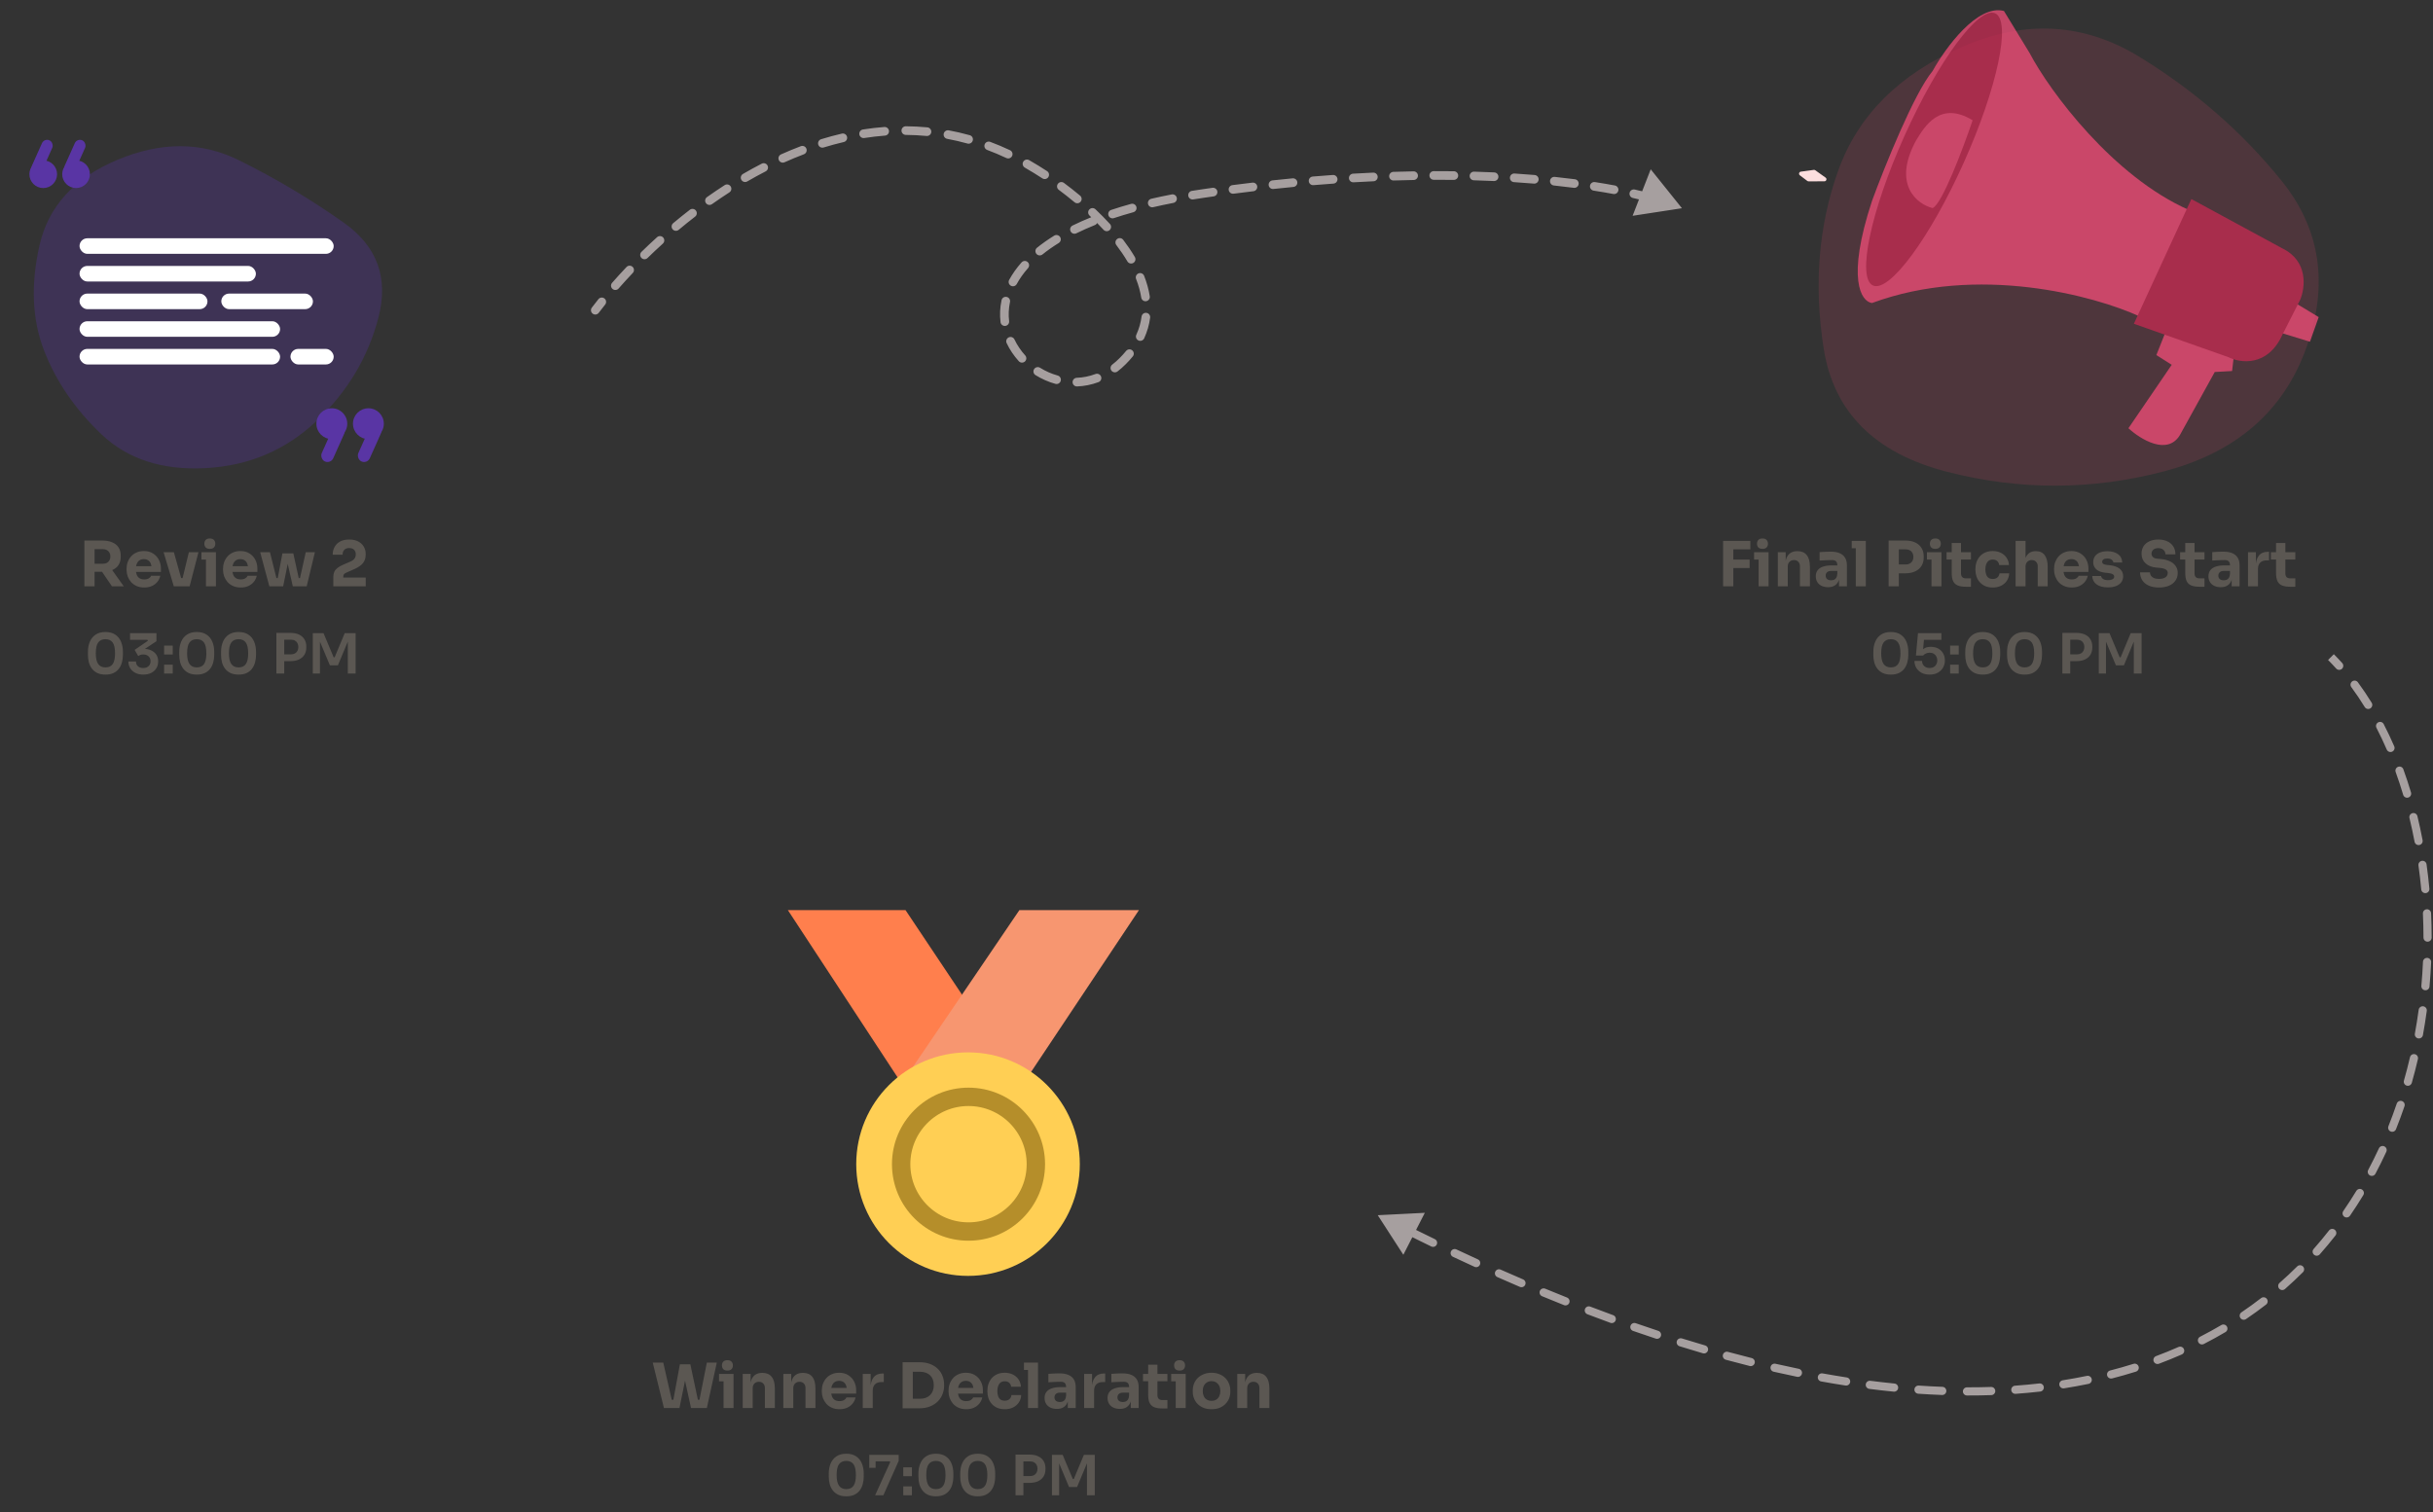 <svg width="1192" height="741" viewBox="0 0 1192 741" fill="none" xmlns="http://www.w3.org/2000/svg">
<rect x="0" y="0" width="1192" height="741" fill="#333333" stroke="none"/>
<path d="M41.34 287.324V264.881H46.341V287.324H41.34ZM54.849 287.324L48.323 277.749H53.812L60.643 287.324H54.849ZM44.999 280.189V276.255H50.488C51.22 276.255 51.85 276.113 52.379 275.828C52.928 275.523 53.344 275.106 53.629 274.578C53.934 274.029 54.086 273.399 54.086 272.687C54.086 271.976 53.934 271.356 53.629 270.827C53.344 270.278 52.928 269.861 52.379 269.577C51.85 269.272 51.22 269.119 50.488 269.119H44.999V264.881H50.092C51.941 264.881 53.547 265.165 54.91 265.734C56.272 266.283 57.319 267.107 58.05 268.204C58.782 269.302 59.148 270.685 59.148 272.352V272.84C59.148 274.486 58.772 275.859 58.02 276.956C57.288 278.034 56.241 278.847 54.879 279.396C53.537 279.924 51.941 280.189 50.092 280.189H44.999ZM70.697 287.904C69.274 287.904 68.013 287.66 66.915 287.172C65.838 286.684 64.933 286.034 64.201 285.22C63.49 284.387 62.941 283.462 62.555 282.445C62.189 281.409 62.006 280.351 62.006 279.274V278.664C62.006 277.546 62.189 276.479 62.555 275.462C62.941 274.425 63.49 273.5 64.201 272.687C64.913 271.874 65.797 271.234 66.854 270.766C67.932 270.278 69.152 270.034 70.514 270.034C72.303 270.034 73.807 270.441 75.027 271.254C76.267 272.047 77.212 273.094 77.863 274.395C78.513 275.676 78.839 277.078 78.839 278.603V280.25H64.049V277.475H75.881L74.295 278.756C74.295 277.759 74.153 276.906 73.868 276.194C73.584 275.482 73.156 274.944 72.587 274.578C72.038 274.192 71.347 273.998 70.514 273.998C69.66 273.998 68.938 274.192 68.349 274.578C67.759 274.964 67.312 275.533 67.007 276.285C66.702 277.017 66.549 277.922 66.549 278.999C66.549 279.996 66.692 280.87 66.976 281.622C67.261 282.354 67.708 282.923 68.318 283.33C68.928 283.736 69.721 283.94 70.697 283.94C71.591 283.94 72.323 283.767 72.892 283.421C73.462 283.076 73.848 282.649 74.051 282.14H78.534C78.29 283.259 77.812 284.255 77.1 285.129C76.389 286.003 75.494 286.684 74.417 287.172C73.34 287.66 72.099 287.904 70.697 287.904ZM85.155 287.324L80.154 270.614H85.186L89.882 287.324H85.155ZM86.68 287.324V283.269H91.59V287.324H86.68ZM88.479 287.324L92.535 270.614H97.231L92.901 287.324H88.479ZM100.911 287.324V270.614H105.79V287.324H100.911ZM98.685 274.212V270.614H105.79V274.212H98.685ZM102.802 268.967C101.887 268.967 101.206 268.733 100.759 268.265C100.332 267.778 100.118 267.168 100.118 266.436C100.118 265.684 100.332 265.074 100.759 264.606C101.206 264.118 101.887 263.874 102.802 263.874C103.717 263.874 104.388 264.118 104.814 264.606C105.262 265.074 105.485 265.684 105.485 266.436C105.485 267.168 105.262 267.778 104.814 268.265C104.388 268.733 103.717 268.967 102.802 268.967ZM117.957 287.904C116.534 287.904 115.274 287.66 114.176 287.172C113.098 286.684 112.194 286.034 111.462 285.22C110.75 284.387 110.201 283.462 109.815 282.445C109.449 281.409 109.266 280.351 109.266 279.274V278.664C109.266 277.546 109.449 276.479 109.815 275.462C110.201 274.425 110.75 273.5 111.462 272.687C112.173 271.874 113.058 271.234 114.115 270.766C115.192 270.278 116.412 270.034 117.774 270.034C119.563 270.034 121.067 270.441 122.287 271.254C123.527 272.047 124.473 273.094 125.123 274.395C125.774 275.676 126.099 277.078 126.099 278.603V280.25H111.309V277.475H123.141L121.555 278.756C121.555 277.759 121.413 276.906 121.128 276.194C120.844 275.482 120.417 274.944 119.848 274.578C119.299 274.192 118.608 273.998 117.774 273.998C116.92 273.998 116.199 274.192 115.609 274.578C115.019 274.964 114.572 275.533 114.267 276.285C113.962 277.017 113.81 277.922 113.81 278.999C113.81 279.996 113.952 280.87 114.237 281.622C114.521 282.354 114.969 282.923 115.578 283.33C116.188 283.736 116.981 283.94 117.957 283.94C118.852 283.94 119.583 283.767 120.153 283.421C120.722 283.076 121.108 282.649 121.311 282.14H125.794C125.55 283.259 125.072 284.255 124.361 285.129C123.649 286.003 122.755 286.684 121.677 287.172C120.6 287.66 119.36 287.904 117.957 287.904ZM135.313 287.324L138.362 271.162H143.699L147.236 287.324H143.455L139.826 271.284H141.991L138.728 287.324H135.313ZM134.154 287.324L134.123 283.269H137.478L137.508 287.324H134.154ZM131.958 287.324L127.476 270.614H132.263L136.441 287.324H131.958ZM144.705 287.324L144.735 283.269H148.09V287.324H144.705ZM146.077 287.324L149.797 270.614H154.28L150.255 287.324H146.077ZM163.302 287.324V282.75C163.302 281.795 163.454 280.961 163.759 280.25C164.084 279.538 164.592 278.908 165.284 278.359C165.975 277.79 166.89 277.261 168.028 276.773L171.627 275.218C172.541 274.832 173.212 274.354 173.639 273.785C174.086 273.216 174.31 272.494 174.31 271.62C174.31 270.725 174.036 269.993 173.487 269.424C172.938 268.855 172.135 268.57 171.078 268.57C170.02 268.57 169.217 268.865 168.669 269.455C168.12 270.044 167.845 270.837 167.845 271.833H162.997C162.997 270.431 163.302 269.17 163.911 268.052C164.521 266.914 165.426 266.019 166.625 265.368C167.825 264.718 169.309 264.393 171.078 264.393C172.846 264.393 174.32 264.708 175.499 265.338C176.699 265.968 177.603 266.812 178.213 267.869C178.844 268.926 179.159 270.115 179.159 271.437V271.803C179.159 273.51 178.691 274.923 177.756 276.042C176.821 277.139 175.377 278.115 173.426 278.969L169.858 280.524C169.248 280.788 168.811 281.063 168.547 281.348C168.303 281.632 168.181 282.018 168.181 282.506V284.031L166.991 283.025H179.189V287.324H163.302Z" fill="#5B5752"/>
<path d="M51.677 330.581C50.123 330.581 48.804 330.328 47.72 329.822C46.636 329.298 45.75 328.593 45.063 327.708C44.377 326.804 43.871 325.774 43.545 324.618C43.238 323.443 43.085 322.214 43.085 320.931V319.413C43.085 317.588 43.392 315.944 44.006 314.48C44.621 313.016 45.56 311.86 46.825 311.011C48.09 310.143 49.708 309.709 51.677 309.709C53.629 309.709 55.237 310.143 56.502 311.011C57.767 311.86 58.698 313.016 59.294 314.48C59.908 315.944 60.216 317.588 60.216 319.413V320.931C60.216 322.214 60.053 323.443 59.728 324.618C59.42 325.774 58.924 326.804 58.237 327.708C57.568 328.593 56.692 329.298 55.608 329.822C54.523 330.328 53.213 330.581 51.677 330.581ZM51.677 327.057C53.285 327.057 54.469 326.506 55.228 325.404C55.987 324.284 56.367 322.549 56.367 320.2C56.367 317.706 55.978 315.926 55.201 314.86C54.424 313.775 53.249 313.233 51.677 313.233C50.087 313.233 48.894 313.775 48.099 314.86C47.322 315.926 46.934 317.688 46.934 320.145C46.934 322.513 47.322 324.256 48.099 325.377C48.876 326.497 50.069 327.057 51.677 327.057ZM70.187 330.581C68.669 330.581 67.359 330.292 66.257 329.714C65.172 329.136 64.341 328.368 63.763 327.41C63.184 326.434 62.895 325.35 62.895 324.157H66.609C66.609 325.115 66.925 325.892 67.558 326.488C68.208 327.066 69.085 327.356 70.187 327.356C70.928 327.356 71.56 327.22 72.084 326.949C72.626 326.66 73.042 326.271 73.331 325.783C73.62 325.277 73.765 324.699 73.765 324.049C73.765 323.073 73.449 322.278 72.816 321.663C72.184 321.031 71.316 320.715 70.214 320.715C69.672 320.715 69.193 320.787 68.777 320.931C68.38 321.076 68.027 321.266 67.72 321.501L65.958 318.465L72.464 314.019L72.22 313.559H63.709V310.279H76.638V314.236L69.943 318.682L67.856 318.302C68.199 318.194 68.57 318.112 68.967 318.058C69.365 317.986 69.798 317.95 70.268 317.95C71.768 317.95 73.051 318.212 74.117 318.736C75.201 319.242 76.033 319.947 76.611 320.85C77.189 321.754 77.478 322.793 77.478 323.967V324.32C77.478 325.458 77.189 326.506 76.611 327.464C76.033 328.404 75.201 329.163 74.117 329.741C73.033 330.301 71.723 330.581 70.187 330.581ZM80.405 330.066V325.729H84.634V330.066H80.405ZM80.405 320.715V316.378H84.634V320.715H80.405ZM96.413 330.581C94.859 330.581 93.54 330.328 92.455 329.822C91.371 329.298 90.486 328.593 89.799 327.708C89.112 326.804 88.606 325.774 88.281 324.618C87.974 323.443 87.82 322.214 87.82 320.931V319.413C87.82 317.588 88.127 315.944 88.742 314.48C89.356 313.016 90.296 311.86 91.561 311.011C92.826 310.143 94.443 309.709 96.413 309.709C98.365 309.709 99.973 310.143 101.238 311.011C102.503 311.86 103.433 313.016 104.03 314.48C104.644 315.944 104.951 317.588 104.951 319.413V320.931C104.951 322.214 104.789 323.443 104.463 324.618C104.156 325.774 103.659 326.804 102.973 327.708C102.304 328.593 101.428 329.298 100.343 329.822C99.259 330.328 97.949 330.581 96.413 330.581ZM96.413 327.057C98.021 327.057 99.205 326.506 99.964 325.404C100.723 324.284 101.102 322.549 101.102 320.2C101.102 317.706 100.714 315.926 99.937 314.86C99.16 313.775 97.985 313.233 96.413 313.233C94.823 313.233 93.63 313.775 92.835 314.86C92.058 315.926 91.669 317.688 91.669 320.145C91.669 322.513 92.058 324.256 92.835 325.377C93.612 326.497 94.805 327.057 96.413 327.057ZM116.901 330.581C115.347 330.581 114.028 330.328 112.944 329.822C111.86 329.298 110.974 328.593 110.287 327.708C109.601 326.804 109.095 325.774 108.77 324.618C108.462 323.443 108.309 322.214 108.309 320.931V319.413C108.309 317.588 108.616 315.944 109.23 314.48C109.845 313.016 110.784 311.86 112.049 311.011C113.314 310.143 114.932 309.709 116.901 309.709C118.853 309.709 120.461 310.143 121.726 311.011C122.991 311.86 123.922 313.016 124.518 314.48C125.133 315.944 125.44 317.588 125.44 319.413V320.931C125.44 322.214 125.277 323.443 124.952 324.618C124.645 325.774 124.148 326.804 123.461 327.708C122.792 328.593 121.916 329.298 120.832 329.822C119.748 330.328 118.437 330.581 116.901 330.581ZM116.901 327.057C118.51 327.057 119.693 326.506 120.452 325.404C121.211 324.284 121.591 322.549 121.591 320.2C121.591 317.706 121.202 315.926 120.425 314.86C119.648 313.775 118.474 313.233 116.901 313.233C115.311 313.233 114.118 313.775 113.323 314.86C112.546 315.926 112.158 317.688 112.158 320.145C112.158 322.513 112.546 324.256 113.323 325.377C114.1 326.497 115.293 327.057 116.901 327.057ZM138.713 323.994V320.66H142.562C143.339 320.66 143.99 320.507 144.514 320.2C145.056 319.892 145.463 319.468 145.734 318.926C146.023 318.383 146.167 317.76 146.167 317.055C146.167 316.35 146.023 315.727 145.734 315.185C145.463 314.643 145.056 314.227 144.514 313.938C143.99 313.631 143.339 313.477 142.562 313.477H138.713V310.143H142.237C143.899 310.143 145.309 310.414 146.465 310.956C147.64 311.498 148.535 312.275 149.149 313.287C149.763 314.281 150.071 315.465 150.071 316.838V317.272C150.071 318.645 149.763 319.838 149.149 320.85C148.535 321.844 147.64 322.621 146.465 323.181C145.309 323.723 143.899 323.994 142.237 323.994H138.713ZM135.406 330.066V310.143H139.255V330.066H135.406ZM153.248 330.066V310.279H158.506L163.467 322.097H163.954L168.888 310.279H174.228V330.066H170.406V313.179L170.894 313.233L165.554 326.027H161.623L156.256 313.233L156.771 313.179V330.066H153.248Z" fill="#5B5752"/>
<path d="M325.291 690L319.802 667.739H324.956L329.256 686.646L328.188 685.944H330.963L329.774 686.646L333.098 668.562H337.245L332.884 690H325.291ZM338.556 690L333.86 668.562H338.221L342.063 686.646L340.904 685.944H343.557L342.551 686.646L346.302 667.739H351.181L346.302 690H338.556ZM354.492 690V673.289H359.371V690H354.492ZM352.266 676.887V673.289H359.371V676.887H352.266ZM356.383 671.642C355.468 671.642 354.787 671.409 354.339 670.941C353.912 670.453 353.699 669.843 353.699 669.111C353.699 668.359 353.912 667.749 354.339 667.282C354.787 666.794 355.468 666.55 356.383 666.55C357.297 666.55 357.968 666.794 358.395 667.282C358.842 667.749 359.066 668.359 359.066 669.111C359.066 669.843 358.842 670.453 358.395 670.941C357.968 671.409 357.297 671.642 356.383 671.642ZM363.884 690V673.289H367.756V680.455H367.482C367.482 678.748 367.695 677.324 368.122 676.186C368.57 675.048 369.241 674.194 370.135 673.625C371.03 673.055 372.117 672.771 373.398 672.771H373.611C375.563 672.771 377.047 673.411 378.064 674.692C379.1 675.952 379.619 677.873 379.619 680.455V690H374.74V680.181C374.74 679.286 374.475 678.554 373.947 677.985C373.418 677.416 372.707 677.131 371.812 677.131C370.897 677.131 370.155 677.426 369.586 678.016C369.037 678.585 368.763 679.337 368.763 680.272V690H363.884ZM383.777 690V673.289H387.649V680.455H387.375C387.375 678.748 387.588 677.324 388.015 676.186C388.462 675.048 389.133 674.194 390.028 673.625C390.922 673.055 392.01 672.771 393.291 672.771H393.504C395.456 672.771 396.94 673.411 397.956 674.692C398.993 675.952 399.512 677.873 399.512 680.455V690H394.633V680.181C394.633 679.286 394.368 678.554 393.84 677.985C393.311 677.416 392.6 677.131 391.705 677.131C390.79 677.131 390.048 677.426 389.479 678.016C388.93 678.585 388.656 679.337 388.656 680.272V690H383.777ZM411.323 690.579C409.9 690.579 408.64 690.335 407.542 689.848C406.465 689.36 405.56 688.709 404.828 687.896C404.117 687.062 403.568 686.137 403.181 685.121C402.816 684.084 402.633 683.027 402.633 681.949V681.34C402.633 680.221 402.816 679.154 403.181 678.138C403.568 677.101 404.117 676.176 404.828 675.363C405.54 674.549 406.424 673.909 407.481 673.442C408.559 672.954 409.778 672.71 411.14 672.71C412.929 672.71 414.434 673.116 415.654 673.929C416.894 674.722 417.839 675.769 418.49 677.07C419.14 678.351 419.465 679.754 419.465 681.279V682.925H404.676V680.15H416.507L414.922 681.431C414.922 680.435 414.779 679.581 414.495 678.87C414.21 678.158 413.783 677.619 413.214 677.253C412.665 676.867 411.974 676.674 411.14 676.674C410.287 676.674 409.565 676.867 408.975 677.253C408.386 677.64 407.939 678.209 407.634 678.961C407.329 679.693 407.176 680.598 407.176 681.675C407.176 682.671 407.319 683.545 407.603 684.298C407.888 685.029 408.335 685.599 408.945 686.005C409.555 686.412 410.348 686.615 411.323 686.615C412.218 686.615 412.95 686.442 413.519 686.097C414.088 685.751 414.475 685.324 414.678 684.816H419.161C418.917 685.934 418.439 686.93 417.727 687.804C417.016 688.679 416.121 689.36 415.044 689.848C413.966 690.335 412.726 690.579 411.323 690.579ZM422.699 690V673.289H426.571V680.455H426.48C426.48 678.097 426.978 676.278 427.974 674.997C428.991 673.716 430.454 673.076 432.365 673.076H433.006V677.284H431.786C430.444 677.284 429.407 677.65 428.675 678.382C427.944 679.093 427.578 680.13 427.578 681.492V690H422.699ZM446.602 690.122V685.456H450.749C451.786 685.456 452.721 685.304 453.555 684.999C454.388 684.674 455.1 684.226 455.689 683.657C456.279 683.068 456.726 682.366 457.031 681.553C457.336 680.72 457.488 679.805 457.488 678.809C457.488 677.772 457.336 676.847 457.031 676.034C456.726 675.22 456.279 674.529 455.689 673.96C455.1 673.391 454.388 672.964 453.555 672.679C452.721 672.374 451.786 672.222 450.749 672.222H446.602V667.556H450.475C452.487 667.556 454.246 667.851 455.75 668.44C457.255 669.03 458.515 669.833 459.532 670.85C460.548 671.866 461.3 673.035 461.788 674.356C462.296 675.657 462.55 677.03 462.55 678.473V679.144C462.55 680.486 462.296 681.817 461.788 683.139C461.3 684.44 460.548 685.619 459.532 686.676C458.515 687.713 457.255 688.546 455.75 689.177C454.246 689.807 452.487 690.122 450.475 690.122H446.602ZM442.211 690.122V667.556H447.212V690.122H442.211ZM473.414 690.579C471.991 690.579 470.731 690.335 469.633 689.848C468.555 689.36 467.651 688.709 466.919 687.896C466.207 687.062 465.658 686.137 465.272 685.121C464.906 684.084 464.723 683.027 464.723 681.949V681.34C464.723 680.221 464.906 679.154 465.272 678.138C465.658 677.101 466.207 676.176 466.919 675.363C467.63 674.549 468.515 673.909 469.572 673.442C470.649 672.954 471.869 672.71 473.231 672.71C475.02 672.71 476.525 673.116 477.744 673.929C478.984 674.722 479.93 675.769 480.58 677.07C481.231 678.351 481.556 679.754 481.556 681.279V682.925H466.766V680.15H478.598L477.012 681.431C477.012 680.435 476.87 679.581 476.586 678.87C476.301 678.158 475.874 677.619 475.305 677.253C474.756 676.867 474.065 676.674 473.231 676.674C472.377 676.674 471.656 676.867 471.066 677.253C470.476 677.64 470.029 678.209 469.724 678.961C469.419 679.693 469.267 680.598 469.267 681.675C469.267 682.671 469.409 683.545 469.694 684.298C469.978 685.029 470.426 685.599 471.036 686.005C471.645 686.412 472.438 686.615 473.414 686.615C474.309 686.615 475.04 686.442 475.61 686.097C476.179 685.751 476.565 685.324 476.768 684.816H481.251C481.007 685.934 480.529 686.93 479.818 687.804C479.106 688.679 478.212 689.36 477.134 689.848C476.057 690.335 474.817 690.579 473.414 690.579ZM492.291 690.579C490.847 690.579 489.587 690.346 488.51 689.878C487.452 689.39 486.568 688.74 485.857 687.926C485.145 687.113 484.616 686.198 484.271 685.182C483.925 684.145 483.752 683.078 483.752 681.98V681.401C483.752 680.262 483.935 679.174 484.301 678.138C484.667 677.081 485.206 676.145 485.918 675.332C486.629 674.519 487.513 673.879 488.571 673.411C489.648 672.943 490.878 672.71 492.26 672.71C493.765 672.71 495.096 673.004 496.255 673.594C497.414 674.163 498.339 674.966 499.03 676.003C499.721 677.04 500.108 678.229 500.189 679.571H495.401C495.32 678.819 495.015 678.188 494.486 677.68C493.978 677.152 493.236 676.887 492.26 676.887C491.447 676.887 490.766 677.091 490.217 677.497C489.689 677.904 489.292 678.463 489.028 679.174C488.764 679.886 488.632 680.73 488.632 681.706C488.632 682.6 488.754 683.413 488.997 684.145C489.241 684.857 489.628 685.416 490.156 685.822C490.705 686.209 491.417 686.402 492.291 686.402C492.941 686.402 493.49 686.29 493.938 686.066C494.405 685.822 494.771 685.497 495.035 685.09C495.32 684.663 495.493 684.176 495.554 683.627H500.311C500.25 685.009 499.864 686.229 499.152 687.286C498.441 688.323 497.495 689.136 496.316 689.726C495.137 690.295 493.795 690.579 492.291 690.579ZM503.645 690V667.739H508.554V690H503.645ZM501.663 671.337V667.739H508.554V671.337H501.663ZM523.144 690V685.06H522.32V679.693C522.32 678.839 522.117 678.199 521.711 677.772C521.304 677.345 520.653 677.131 519.759 677.131C519.312 677.131 518.722 677.142 517.99 677.162C517.258 677.182 516.506 677.213 515.734 677.253C514.961 677.294 514.26 677.335 513.63 677.375V673.259C514.097 673.218 514.646 673.177 515.276 673.137C515.906 673.096 516.557 673.065 517.228 673.045C517.899 673.025 518.529 673.015 519.119 673.015C520.826 673.015 522.26 673.259 523.418 673.746C524.597 674.234 525.492 674.976 526.102 675.973C526.712 676.948 527.017 678.209 527.017 679.754V690H523.144ZM517.807 690.427C516.608 690.427 515.551 690.213 514.636 689.787C513.741 689.36 513.04 688.75 512.532 687.957C512.024 687.144 511.769 686.178 511.769 685.06C511.769 683.84 512.085 682.844 512.715 682.071C513.345 681.279 514.229 680.699 515.368 680.333C516.506 679.947 517.817 679.754 519.302 679.754H522.869V682.468H519.271C518.417 682.468 517.756 682.681 517.289 683.108C516.842 683.515 516.618 684.074 516.618 684.785C516.618 685.456 516.842 686.005 517.289 686.432C517.756 686.839 518.417 687.042 519.271 687.042C519.82 687.042 520.308 686.951 520.735 686.768C521.182 686.564 521.548 686.229 521.833 685.761C522.117 685.294 522.28 684.643 522.32 683.81L523.479 685.029C523.378 686.188 523.093 687.164 522.625 687.957C522.178 688.75 521.548 689.36 520.735 689.787C519.942 690.213 518.966 690.427 517.807 690.427ZM531.156 690V673.289H535.029V680.455H534.938C534.938 678.097 535.436 676.278 536.432 674.997C537.448 673.716 538.912 673.076 540.823 673.076H541.463V677.284H540.244C538.902 677.284 537.865 677.65 537.133 678.382C536.401 679.093 536.035 680.13 536.035 681.492V690H531.156ZM553.996 690V685.06H553.172V679.693C553.172 678.839 552.969 678.199 552.562 677.772C552.156 677.345 551.505 677.131 550.611 677.131C550.163 677.131 549.574 677.142 548.842 677.162C548.11 677.182 547.358 677.213 546.585 677.253C545.813 677.294 545.112 677.335 544.481 677.375V673.259C544.949 673.218 545.498 673.177 546.128 673.137C546.758 673.096 547.409 673.065 548.08 673.045C548.751 673.025 549.381 673.015 549.97 673.015C551.678 673.015 553.111 673.259 554.27 673.746C555.449 674.234 556.344 674.976 556.954 675.973C557.563 676.948 557.868 678.209 557.868 679.754V690H553.996ZM548.659 690.427C547.46 690.427 546.402 690.213 545.488 689.787C544.593 689.36 543.892 688.75 543.384 687.957C542.875 687.144 542.621 686.178 542.621 685.06C542.621 683.84 542.936 682.844 543.567 682.071C544.197 681.279 545.081 680.699 546.22 680.333C547.358 679.947 548.669 679.754 550.153 679.754H553.721V682.468H550.123C549.269 682.468 548.608 682.681 548.141 683.108C547.693 683.515 547.47 684.074 547.47 684.785C547.47 685.456 547.693 686.005 548.141 686.432C548.608 686.839 549.269 687.042 550.123 687.042C550.672 687.042 551.16 686.951 551.587 686.768C552.034 686.564 552.4 686.229 552.684 685.761C552.969 685.294 553.132 684.643 553.172 683.81L554.331 685.029C554.229 686.188 553.945 687.164 553.477 687.957C553.03 688.75 552.4 689.36 551.587 689.787C550.794 690.213 549.818 690.427 548.659 690.427ZM569.601 690.213C567.914 690.213 566.552 690.01 565.515 689.604C564.478 689.177 563.716 688.475 563.228 687.499C562.76 686.503 562.526 685.162 562.526 683.474V668.776H567.07V683.657C567.07 684.45 567.273 685.06 567.68 685.487C568.107 685.893 568.707 686.097 569.479 686.097H571.949V690.213H569.601ZM559.995 676.857V673.289H571.949V676.857H559.995ZM576.023 690V673.289H580.902V690H576.023ZM573.797 676.887V673.289H580.902V676.887H573.797ZM577.914 671.642C576.999 671.642 576.318 671.409 575.871 670.941C575.444 670.453 575.23 669.843 575.23 669.111C575.23 668.359 575.444 667.749 575.871 667.282C576.318 666.794 576.999 666.55 577.914 666.55C578.829 666.55 579.499 666.794 579.926 667.282C580.374 667.749 580.597 668.359 580.597 669.111C580.597 669.843 580.374 670.453 579.926 670.941C579.499 671.409 578.829 671.642 577.914 671.642ZM593.557 690.579C592.093 690.579 590.792 690.356 589.654 689.909C588.515 689.441 587.549 688.811 586.757 688.018C585.984 687.225 585.395 686.32 584.988 685.304C584.581 684.267 584.378 683.179 584.378 682.041V681.34C584.378 680.181 584.581 679.083 584.988 678.046C585.415 676.989 586.025 676.064 586.818 675.271C587.631 674.478 588.607 673.858 589.745 673.411C590.884 672.943 592.154 672.71 593.557 672.71C595 672.71 596.281 672.943 597.399 673.411C598.538 673.858 599.503 674.478 600.296 675.271C601.089 676.064 601.699 676.989 602.126 678.046C602.553 679.083 602.766 680.181 602.766 681.34V682.041C602.766 683.179 602.563 684.267 602.156 685.304C601.75 686.32 601.15 687.225 600.357 688.018C599.585 688.811 598.629 689.441 597.491 689.909C596.352 690.356 595.041 690.579 593.557 690.579ZM593.557 686.463C594.512 686.463 595.305 686.259 595.935 685.853C596.566 685.446 597.043 684.877 597.369 684.145C597.714 683.413 597.887 682.6 597.887 681.706C597.887 680.75 597.714 679.917 597.369 679.205C597.023 678.473 596.525 677.894 595.874 677.467C595.244 677.04 594.472 676.826 593.557 676.826C592.662 676.826 591.89 677.04 591.239 677.467C590.589 677.894 590.091 678.473 589.745 679.205C589.42 679.917 589.257 680.75 589.257 681.706C589.257 682.6 589.42 683.413 589.745 684.145C590.07 684.877 590.558 685.446 591.209 685.853C591.859 686.259 592.642 686.463 593.557 686.463ZM606.171 690V673.289H610.044V680.455H609.77C609.77 678.748 609.983 677.324 610.41 676.186C610.857 675.048 611.528 674.194 612.423 673.625C613.317 673.055 614.405 672.771 615.686 672.771H615.899C617.851 672.771 619.335 673.411 620.351 674.692C621.388 675.952 621.906 677.873 621.906 680.455V690H617.027V680.181C617.027 679.286 616.763 678.554 616.234 677.985C615.706 677.416 614.994 677.131 614.1 677.131C613.185 677.131 612.443 677.426 611.874 678.016C611.325 678.585 611.05 679.337 611.05 680.272V690H606.171Z" fill="#5B5752"/>
<path d="M414.634 733.257C413.079 733.257 411.76 733.004 410.676 732.498C409.592 731.974 408.706 731.269 408.02 730.383C407.333 729.48 406.827 728.45 406.502 727.293C406.194 726.119 406.041 724.89 406.041 723.607V722.089C406.041 720.264 406.348 718.619 406.962 717.156C407.577 715.692 408.517 714.535 409.782 713.686C411.046 712.819 412.664 712.385 414.634 712.385C416.585 712.385 418.193 712.819 419.458 713.686C420.723 714.535 421.654 715.692 422.25 717.156C422.865 718.619 423.172 720.264 423.172 722.089V723.607C423.172 724.89 423.009 726.119 422.684 727.293C422.377 728.45 421.88 729.48 421.193 730.383C420.525 731.269 419.648 731.974 418.564 732.498C417.48 733.004 416.17 733.257 414.634 733.257ZM414.634 729.733C416.242 729.733 417.425 729.182 418.184 728.079C418.943 726.959 419.323 725.224 419.323 722.875C419.323 720.381 418.934 718.601 418.157 717.535C417.38 716.451 416.206 715.909 414.634 715.909C413.043 715.909 411.851 716.451 411.056 717.535C410.278 718.601 409.89 720.363 409.89 722.821C409.89 725.188 410.278 726.932 411.056 728.052C411.833 729.173 413.025 729.733 414.634 729.733ZM428.752 732.742L436.152 716.478L435.908 716.126H425.879V712.954H440.299V715.882L432.791 732.742H428.752ZM425.879 719.297V712.954H428.996V719.297H425.879ZM442.541 732.742V728.405H446.77V732.742H442.541ZM442.541 723.39V719.053H446.77V723.39H442.541ZM458.549 733.257C456.995 733.257 455.675 733.004 454.591 732.498C453.507 731.974 452.621 731.269 451.935 730.383C451.248 729.48 450.742 728.45 450.417 727.293C450.11 726.119 449.956 724.89 449.956 723.607V722.089C449.956 720.264 450.263 718.619 450.878 717.156C451.492 715.692 452.432 714.535 453.697 713.686C454.962 712.819 456.579 712.385 458.549 712.385C460.5 712.385 462.109 712.819 463.374 713.686C464.639 714.535 465.569 715.692 466.165 717.156C466.78 718.619 467.087 720.264 467.087 722.089V723.607C467.087 724.89 466.924 726.119 466.599 727.293C466.292 728.45 465.795 729.48 465.108 730.383C464.44 731.269 463.563 731.974 462.479 732.498C461.395 733.004 460.085 733.257 458.549 733.257ZM458.549 729.733C460.157 729.733 461.341 729.182 462.1 728.079C462.859 726.959 463.238 725.224 463.238 722.875C463.238 720.381 462.85 718.601 462.072 717.535C461.295 716.451 460.121 715.909 458.549 715.909C456.958 715.909 455.766 716.451 454.971 717.535C454.194 718.601 453.805 720.363 453.805 722.821C453.805 725.188 454.194 726.932 454.971 728.052C455.748 729.173 456.94 729.733 458.549 729.733ZM479.037 733.257C477.483 733.257 476.164 733.004 475.08 732.498C473.995 731.974 473.11 731.269 472.423 730.383C471.737 729.48 471.231 728.45 470.905 727.293C470.598 726.119 470.444 724.89 470.444 723.607V722.089C470.444 720.264 470.752 718.619 471.366 717.156C471.98 715.692 472.92 714.535 474.185 713.686C475.45 712.819 477.067 712.385 479.037 712.385C480.989 712.385 482.597 712.819 483.862 713.686C485.127 714.535 486.058 715.692 486.654 717.156C487.268 718.619 487.576 720.264 487.576 722.089V723.607C487.576 724.89 487.413 726.119 487.088 727.293C486.78 728.45 486.283 729.48 485.597 730.383C484.928 731.269 484.052 731.974 482.967 732.498C481.883 733.004 480.573 733.257 479.037 733.257ZM479.037 729.733C480.645 729.733 481.829 729.182 482.588 728.079C483.347 726.959 483.726 725.224 483.726 722.875C483.726 720.381 483.338 718.601 482.561 717.535C481.784 716.451 480.609 715.909 479.037 715.909C477.447 715.909 476.254 716.451 475.459 717.535C474.682 718.601 474.294 720.363 474.294 722.821C474.294 725.188 474.682 726.932 475.459 728.052C476.236 729.173 477.429 729.733 479.037 729.733ZM500.849 726.67V723.336H504.698C505.475 723.336 506.126 723.182 506.65 722.875C507.192 722.568 507.598 722.143 507.869 721.601C508.158 721.059 508.303 720.436 508.303 719.731C508.303 719.026 508.158 718.403 507.869 717.86C507.598 717.318 507.192 716.903 506.65 716.614C506.126 716.306 505.475 716.153 504.698 716.153H500.849V712.819H504.373C506.035 712.819 507.445 713.09 508.601 713.632C509.776 714.174 510.67 714.951 511.285 715.963C511.899 716.957 512.206 718.141 512.206 719.514V719.948C512.206 721.321 511.899 722.514 511.285 723.526C510.67 724.52 509.776 725.297 508.601 725.857C507.445 726.399 506.035 726.67 504.373 726.67H500.849ZM497.542 732.742V712.819H501.391V732.742H497.542ZM515.383 732.742V712.954H520.642L525.602 724.772H526.09L531.024 712.954H536.363V732.742H532.541V715.855L533.029 715.909L527.689 728.703H523.759L518.392 715.909L518.907 715.855V732.742H515.383Z" fill="#5B5752"/>
<path d="M844.201 287.324V265.064H849.202V287.324H844.201ZM848.592 278.359V274.212H857.191V278.359H848.592ZM848.592 269.211V265.064H857.557V269.211H848.592ZM861.604 287.324V270.614H866.483V287.324H861.604ZM859.378 274.212V270.614H866.483V274.212H859.378ZM863.495 268.967C862.58 268.967 861.899 268.733 861.452 268.265C861.025 267.778 860.811 267.168 860.811 266.436C860.811 265.684 861.025 265.074 861.452 264.606C861.899 264.118 862.58 263.874 863.495 263.874C864.41 263.874 865.081 264.118 865.508 264.606C865.955 265.074 866.179 265.684 866.179 266.436C866.179 267.168 865.955 267.778 865.508 268.265C865.081 268.733 864.41 268.967 863.495 268.967ZM870.996 287.324V270.614H874.869V277.78H874.594C874.594 276.072 874.808 274.649 875.235 273.51C875.682 272.372 876.353 271.518 877.248 270.949C878.142 270.38 879.23 270.095 880.51 270.095H880.724C882.676 270.095 884.16 270.736 885.176 272.016C886.213 273.277 886.731 275.198 886.731 277.78V287.324H881.852V277.505C881.852 276.611 881.588 275.879 881.059 275.31C880.531 274.74 879.819 274.456 878.925 274.456C878.01 274.456 877.268 274.751 876.699 275.34C876.15 275.909 875.875 276.662 875.875 277.597V287.324H870.996ZM900.983 287.324V282.384H900.159V277.017C900.159 276.164 899.956 275.523 899.549 275.096C899.143 274.669 898.492 274.456 897.598 274.456C897.151 274.456 896.561 274.466 895.829 274.486C895.097 274.507 894.345 274.537 893.573 274.578C892.8 274.618 892.099 274.659 891.468 274.7V270.583C891.936 270.542 892.485 270.502 893.115 270.461C893.745 270.42 894.396 270.39 895.067 270.37C895.738 270.349 896.368 270.339 896.957 270.339C898.665 270.339 900.098 270.583 901.257 271.071C902.436 271.559 903.331 272.301 903.941 273.297C904.55 274.273 904.855 275.533 904.855 277.078V287.324H900.983ZM895.646 287.751C894.447 287.751 893.39 287.538 892.475 287.111C891.58 286.684 890.879 286.074 890.371 285.281C889.862 284.468 889.608 283.502 889.608 282.384C889.608 281.165 889.923 280.168 890.554 279.396C891.184 278.603 892.068 278.024 893.207 277.658C894.345 277.271 895.656 277.078 897.14 277.078H900.708V279.792H897.11C896.256 279.792 895.595 280.006 895.128 280.433C894.68 280.839 894.457 281.398 894.457 282.11C894.457 282.781 894.68 283.33 895.128 283.757C895.595 284.163 896.256 284.367 897.11 284.367C897.659 284.367 898.147 284.275 898.574 284.092C899.021 283.889 899.387 283.553 899.671 283.086C899.956 282.618 900.119 281.968 900.159 281.134L901.318 282.354C901.216 283.513 900.932 284.488 900.464 285.281C900.017 286.074 899.387 286.684 898.574 287.111C897.781 287.538 896.805 287.751 895.646 287.751ZM909.209 287.324V265.064H914.118V287.324H909.209ZM907.226 268.662V265.064H914.118V268.662H907.226ZM929.682 280.951V276.621H933.677C934.449 276.621 935.11 276.468 935.659 276.164C936.228 275.859 936.665 275.432 936.97 274.883C937.275 274.314 937.428 273.663 937.428 272.931C937.428 272.159 937.275 271.498 936.97 270.949C936.665 270.38 936.228 269.953 935.659 269.668C935.11 269.363 934.449 269.211 933.677 269.211H929.682V264.881H933.433C935.324 264.881 936.94 265.196 938.282 265.826C939.644 266.456 940.681 267.351 941.392 268.509C942.124 269.668 942.49 271.061 942.49 272.687V273.175C942.49 274.761 942.124 276.143 941.392 277.322C940.681 278.481 939.644 279.376 938.282 280.006C936.94 280.636 935.324 280.951 933.433 280.951H929.682ZM925.291 287.324V264.881H930.292V287.324H925.291ZM946.298 287.324V270.614H951.177V287.324H946.298ZM944.072 274.212V270.614H951.177V274.212H944.072ZM948.188 268.967C947.274 268.967 946.593 268.733 946.145 268.265C945.718 267.778 945.505 267.168 945.505 266.436C945.505 265.684 945.718 265.074 946.145 264.606C946.593 264.118 947.274 263.874 948.188 263.874C949.103 263.874 949.774 264.118 950.201 264.606C950.648 265.074 950.872 265.684 950.872 266.436C950.872 267.168 950.648 267.778 950.201 268.265C949.774 268.733 949.103 268.967 948.188 268.967ZM963.283 287.538C961.595 287.538 960.233 287.335 959.196 286.928C958.16 286.501 957.397 285.8 956.909 284.824C956.442 283.828 956.208 282.486 956.208 280.799V266.1H960.752V280.982C960.752 281.774 960.955 282.384 961.362 282.811C961.789 283.218 962.388 283.421 963.161 283.421H965.631V287.538H963.283ZM953.677 274.181V270.614H965.631V274.181H953.677ZM976.354 287.904C974.91 287.904 973.65 287.67 972.573 287.202C971.515 286.715 970.631 286.064 969.92 285.251C969.208 284.438 968.679 283.523 968.334 282.506C967.988 281.47 967.815 280.402 967.815 279.304V278.725C967.815 277.587 967.998 276.499 968.364 275.462C968.73 274.405 969.269 273.47 969.981 272.657C970.692 271.843 971.576 271.203 972.634 270.736C973.711 270.268 974.941 270.034 976.323 270.034C977.828 270.034 979.159 270.329 980.318 270.918C981.477 271.488 982.402 272.291 983.093 273.328C983.784 274.364 984.171 275.554 984.252 276.895H979.464C979.383 276.143 979.078 275.513 978.549 275.005C978.041 274.476 977.299 274.212 976.323 274.212C975.51 274.212 974.829 274.415 974.28 274.822C973.752 275.228 973.355 275.787 973.091 276.499C972.827 277.21 972.695 278.054 972.695 279.03C972.695 279.924 972.817 280.738 973.06 281.47C973.304 282.181 973.691 282.74 974.219 283.147C974.768 283.533 975.48 283.726 976.354 283.726C977.004 283.726 977.553 283.614 978.001 283.391C978.468 283.147 978.834 282.821 979.098 282.415C979.383 281.988 979.556 281.5 979.617 280.951H984.374C984.313 282.334 983.927 283.553 983.215 284.61C982.504 285.647 981.558 286.46 980.379 287.05C979.2 287.619 977.858 287.904 976.354 287.904ZM987.494 287.324V265.064H992.373V277.902H991.642C991.642 276.214 991.855 274.791 992.282 273.632C992.709 272.474 993.339 271.6 994.173 271.01C995.006 270.4 996.053 270.095 997.314 270.095H997.527C999.377 270.095 1000.79 270.756 1001.77 272.077C1002.74 273.378 1003.23 275.289 1003.23 277.81V287.324H998.35V277.505C998.35 276.59 998.076 275.859 997.527 275.31C996.998 274.74 996.297 274.456 995.423 274.456C994.508 274.456 993.766 274.751 993.197 275.34C992.648 275.93 992.373 276.712 992.373 277.688V287.324H987.494ZM1015.04 287.904C1013.62 287.904 1012.36 287.66 1011.26 287.172C1010.18 286.684 1009.28 286.034 1008.55 285.22C1007.83 284.387 1007.29 283.462 1006.9 282.445C1006.53 281.409 1006.35 280.351 1006.35 279.274V278.664C1006.35 277.546 1006.53 276.479 1006.9 275.462C1007.29 274.425 1007.83 273.5 1008.55 272.687C1009.26 271.874 1010.14 271.234 1011.2 270.766C1012.28 270.278 1013.5 270.034 1014.86 270.034C1016.65 270.034 1018.15 270.441 1019.37 271.254C1020.61 272.047 1021.56 273.094 1022.21 274.395C1022.86 275.676 1023.18 277.078 1023.18 278.603V280.25H1008.39V277.475H1020.23L1018.64 278.756C1018.64 277.759 1018.5 276.906 1018.21 276.194C1017.93 275.482 1017.5 274.944 1016.93 274.578C1016.38 274.192 1015.69 273.998 1014.86 273.998C1014 273.998 1013.28 274.192 1012.69 274.578C1012.1 274.964 1011.66 275.533 1011.35 276.285C1011.05 277.017 1010.89 277.922 1010.89 278.999C1010.89 279.996 1011.04 280.87 1011.32 281.622C1011.61 282.354 1012.05 282.923 1012.66 283.33C1013.27 283.736 1014.07 283.94 1015.04 283.94C1015.94 283.94 1016.67 283.767 1017.24 283.421C1017.81 283.076 1018.19 282.649 1018.4 282.14H1022.88C1022.63 283.259 1022.16 284.255 1021.45 285.129C1020.73 286.003 1019.84 286.684 1018.76 287.172C1017.68 287.66 1016.44 287.904 1015.04 287.904ZM1032.76 287.843C1030.38 287.843 1028.52 287.355 1027.18 286.379C1025.84 285.403 1025.13 284.031 1025.04 282.262H1029.37C1029.46 282.791 1029.77 283.269 1030.32 283.696C1030.89 284.102 1031.73 284.306 1032.85 284.306C1033.7 284.306 1034.41 284.163 1034.95 283.879C1035.52 283.574 1035.81 283.147 1035.81 282.598C1035.81 282.11 1035.6 281.724 1035.17 281.439C1034.74 281.134 1033.98 280.921 1032.88 280.799L1031.57 280.677C1029.56 280.473 1028.04 279.914 1027.03 278.999C1026.03 278.085 1025.53 276.916 1025.53 275.493C1025.53 274.314 1025.83 273.328 1026.42 272.535C1027.01 271.742 1027.82 271.142 1028.86 270.736C1029.91 270.329 1031.11 270.126 1032.45 270.126C1034.61 270.126 1036.35 270.603 1037.67 271.559C1038.99 272.494 1039.68 273.856 1039.74 275.645H1035.41C1035.33 275.096 1035.05 274.639 1034.56 274.273C1034.07 273.887 1033.35 273.693 1032.39 273.693C1031.64 273.693 1031.04 273.836 1030.59 274.12C1030.15 274.405 1029.92 274.791 1029.92 275.279C1029.92 275.747 1030.12 276.103 1030.5 276.346C1030.89 276.59 1031.52 276.763 1032.39 276.865L1033.7 276.987C1035.76 277.21 1037.35 277.78 1038.49 278.695C1039.63 279.609 1040.2 280.839 1040.2 282.384C1040.2 283.502 1039.89 284.478 1039.29 285.312C1038.68 286.125 1037.81 286.755 1036.69 287.202C1035.57 287.629 1034.26 287.843 1032.76 287.843ZM1057.78 287.904C1055.77 287.904 1054.07 287.589 1052.69 286.959C1051.31 286.308 1050.26 285.434 1049.55 284.336C1048.84 283.218 1048.48 281.937 1048.48 280.494H1053.33C1053.33 281.063 1053.48 281.592 1053.79 282.079C1054.11 282.567 1054.6 282.964 1055.25 283.269C1055.9 283.553 1056.75 283.696 1057.78 283.696C1058.72 283.696 1059.5 283.574 1060.13 283.33C1060.76 283.086 1061.24 282.75 1061.57 282.323C1061.89 281.876 1062.05 281.368 1062.05 280.799C1062.05 280.087 1061.75 279.528 1061.14 279.121C1060.53 278.695 1059.54 278.42 1058.18 278.298L1056.5 278.146C1054.29 277.963 1052.52 277.271 1051.2 276.072C1049.88 274.873 1049.21 273.287 1049.21 271.315C1049.21 269.892 1049.55 268.662 1050.22 267.625C1050.91 266.588 1051.87 265.795 1053.09 265.247C1054.31 264.677 1055.75 264.393 1057.42 264.393C1059.17 264.393 1060.66 264.698 1061.9 265.307C1063.16 265.897 1064.13 266.741 1064.8 267.839C1065.47 268.916 1065.8 270.187 1065.8 271.65H1060.92C1060.92 271.101 1060.79 270.603 1060.53 270.156C1060.26 269.689 1059.87 269.312 1059.34 269.028C1058.83 268.743 1058.19 268.601 1057.42 268.601C1056.69 268.601 1056.07 268.723 1055.56 268.967C1055.07 269.211 1054.7 269.546 1054.46 269.973C1054.22 270.38 1054.09 270.827 1054.09 271.315C1054.09 271.945 1054.32 272.494 1054.76 272.962C1055.21 273.429 1055.94 273.704 1056.96 273.785L1058.67 273.937C1060.29 274.08 1061.73 274.435 1062.97 275.005C1064.21 275.554 1065.17 276.316 1065.86 277.292C1066.58 278.247 1066.93 279.416 1066.93 280.799C1066.93 282.222 1066.56 283.472 1065.8 284.549C1065.07 285.607 1064.02 286.43 1062.66 287.02C1061.3 287.609 1059.67 287.904 1057.78 287.904ZM1077.7 287.538C1076.01 287.538 1074.65 287.335 1073.61 286.928C1072.57 286.501 1071.81 285.8 1071.32 284.824C1070.86 283.828 1070.62 282.486 1070.62 280.799V266.1H1075.17V280.982C1075.17 281.774 1075.37 282.384 1075.78 282.811C1076.2 283.218 1076.8 283.421 1077.57 283.421H1080.04V287.538H1077.7ZM1068.09 274.181V270.614H1080.04V274.181H1068.09ZM1093.36 287.324V282.384H1092.54V277.017C1092.54 276.164 1092.33 275.523 1091.93 275.096C1091.52 274.669 1090.87 274.456 1089.97 274.456C1089.53 274.456 1088.94 274.466 1088.21 274.486C1087.47 274.507 1086.72 274.537 1085.95 274.578C1085.18 274.618 1084.48 274.659 1083.85 274.7V270.583C1084.31 270.542 1084.86 270.502 1085.49 270.461C1086.12 270.42 1086.77 270.39 1087.44 270.37C1088.11 270.349 1088.74 270.339 1089.33 270.339C1091.04 270.339 1092.48 270.583 1093.63 271.071C1094.81 271.559 1095.71 272.301 1096.32 273.297C1096.93 274.273 1097.23 275.533 1097.23 277.078V287.324H1093.36ZM1088.02 287.751C1086.82 287.751 1085.77 287.538 1084.85 287.111C1083.96 286.684 1083.26 286.074 1082.75 285.281C1082.24 284.468 1081.99 283.502 1081.99 282.384C1081.99 281.165 1082.3 280.168 1082.93 279.396C1083.56 278.603 1084.44 278.024 1085.58 277.658C1086.72 277.271 1088.03 277.078 1089.52 277.078H1093.09V279.792H1089.49C1088.63 279.792 1087.97 280.006 1087.5 280.433C1087.06 280.839 1086.83 281.398 1086.83 282.11C1086.83 282.781 1087.06 283.33 1087.5 283.757C1087.97 284.163 1088.63 284.367 1089.49 284.367C1090.04 284.367 1090.52 284.275 1090.95 284.092C1091.4 283.889 1091.76 283.553 1092.05 283.086C1092.33 282.618 1092.5 281.968 1092.54 281.134L1093.69 282.354C1093.59 283.513 1093.31 284.488 1092.84 285.281C1092.39 286.074 1091.76 286.684 1090.95 287.111C1090.16 287.538 1089.18 287.751 1088.02 287.751ZM1101.37 287.324V270.614H1105.24V277.78H1105.15C1105.15 275.421 1105.65 273.602 1106.65 272.321C1107.66 271.04 1109.13 270.4 1111.04 270.4H1111.68V274.608H1110.46C1109.12 274.608 1108.08 274.974 1107.35 275.706C1106.62 276.418 1106.25 277.454 1106.25 278.817V287.324H1101.37ZM1122.19 287.538C1120.5 287.538 1119.14 287.335 1118.1 286.928C1117.06 286.501 1116.3 285.8 1115.81 284.824C1115.35 283.828 1115.11 282.486 1115.11 280.799V266.1H1119.66V280.982C1119.66 281.774 1119.86 282.384 1120.27 282.811C1120.69 283.218 1121.29 283.421 1122.07 283.421H1124.54V287.538H1122.19ZM1112.58 274.181V270.614H1124.54V274.181H1112.58Z" fill="#5B5752"/>
<path d="M926.399 330.581C924.845 330.581 923.526 330.328 922.441 329.822C921.357 329.298 920.472 328.593 919.785 327.708C919.098 326.804 918.592 325.774 918.267 324.618C917.96 323.443 917.806 322.214 917.806 320.931V319.413C917.806 317.588 918.113 315.944 918.728 314.48C919.342 313.016 920.282 311.86 921.547 311.011C922.812 310.143 924.429 309.709 926.399 309.709C928.351 309.709 929.959 310.143 931.224 311.011C932.489 311.86 933.419 313.016 934.016 314.48C934.63 315.944 934.937 317.588 934.937 319.413V320.931C934.937 322.214 934.775 323.443 934.449 324.618C934.142 325.774 933.645 326.804 932.959 327.708C932.29 328.593 931.414 329.298 930.329 329.822C929.245 330.328 927.935 330.581 926.399 330.581ZM926.399 327.057C928.007 327.057 929.191 326.506 929.95 325.404C930.709 324.284 931.088 322.549 931.088 320.2C931.088 317.706 930.7 315.926 929.923 314.86C929.146 313.775 927.971 313.233 926.399 313.233C924.809 313.233 923.616 313.775 922.821 314.86C922.044 315.926 921.655 317.688 921.655 320.145C921.655 322.513 922.044 324.256 922.821 325.377C923.598 326.497 924.791 327.057 926.399 327.057ZM945.369 330.581C943.815 330.581 942.478 330.274 941.358 329.66C940.255 329.045 939.406 328.232 938.81 327.22C938.231 326.19 937.942 325.07 937.942 323.859H941.656C941.656 324.546 941.809 325.151 942.117 325.675C942.442 326.199 942.885 326.615 943.445 326.922C944.005 327.211 944.656 327.356 945.397 327.356C946.174 327.356 946.842 327.193 947.402 326.868C947.963 326.542 948.387 326.1 948.676 325.539C948.984 324.979 949.137 324.338 949.137 323.615C949.137 322.91 948.984 322.278 948.676 321.717C948.387 321.139 947.963 320.687 947.402 320.362C946.86 320.019 946.201 319.847 945.424 319.847C944.773 319.847 944.159 319.974 943.58 320.227C943.002 320.48 942.55 320.814 942.225 321.23H938.674L939.677 310.279H951.143V313.559H941.358L942.713 312.501L942.062 319.332L941.141 319.061C941.665 318.465 942.306 317.968 943.065 317.57C943.824 317.173 944.782 316.974 945.939 316.974C947.402 316.974 948.649 317.272 949.679 317.868C950.709 318.465 951.495 319.26 952.038 320.254C952.58 321.23 952.851 322.296 952.851 323.452V323.805C952.851 324.979 952.562 326.082 951.983 327.112C951.405 328.142 950.556 328.982 949.435 329.632C948.333 330.265 946.978 330.581 945.369 330.581ZM955.418 330.066V325.729H959.647V330.066H955.418ZM955.418 320.715V316.378H959.647V320.715H955.418ZM971.426 330.581C969.872 330.581 968.553 330.328 967.468 329.822C966.384 329.298 965.499 328.593 964.812 327.708C964.125 326.804 963.619 325.774 963.294 324.618C962.987 323.443 962.833 322.214 962.833 320.931V319.413C962.833 317.588 963.14 315.944 963.755 314.48C964.369 313.016 965.309 311.86 966.574 311.011C967.839 310.143 969.456 309.709 971.426 309.709C973.377 309.709 974.986 310.143 976.251 311.011C977.516 311.86 978.446 313.016 979.043 314.48C979.657 315.944 979.964 317.588 979.964 319.413V320.931C979.964 322.214 979.802 323.443 979.476 324.618C979.169 325.774 978.672 326.804 977.986 327.708C977.317 328.593 976.44 329.298 975.356 329.822C974.272 330.328 972.962 330.581 971.426 330.581ZM971.426 327.057C973.034 327.057 974.218 326.506 974.977 325.404C975.736 324.284 976.115 322.549 976.115 320.2C976.115 317.706 975.727 315.926 974.95 314.86C974.173 313.775 972.998 313.233 971.426 313.233C969.836 313.233 968.643 313.775 967.848 314.86C967.071 315.926 966.682 317.688 966.682 320.145C966.682 322.513 967.071 324.256 967.848 325.377C968.625 326.497 969.818 327.057 971.426 327.057ZM991.914 330.581C990.36 330.581 989.041 330.328 987.957 329.822C986.873 329.298 985.987 328.593 985.3 327.708C984.614 326.804 984.108 325.774 983.782 324.618C983.475 323.443 983.322 322.214 983.322 320.931V319.413C983.322 317.588 983.629 315.944 984.243 314.48C984.858 313.016 985.797 311.86 987.062 311.011C988.327 310.143 989.945 309.709 991.914 309.709C993.866 309.709 995.474 310.143 996.739 311.011C998.004 311.86 998.935 313.016 999.531 314.48C1000.15 315.944 1000.45 317.588 1000.45 319.413V320.931C1000.45 322.214 1000.29 323.443 999.965 324.618C999.658 325.774 999.161 326.804 998.474 327.708C997.805 328.593 996.929 329.298 995.845 329.822C994.76 330.328 993.45 330.581 991.914 330.581ZM991.914 327.057C993.523 327.057 994.706 326.506 995.465 325.404C996.224 324.284 996.604 322.549 996.604 320.2C996.604 317.706 996.215 315.926 995.438 314.86C994.661 313.775 993.486 313.233 991.914 313.233C990.324 313.233 989.131 313.775 988.336 314.86C987.559 315.926 987.171 317.688 987.171 320.145C987.171 322.513 987.559 324.256 988.336 325.377C989.113 326.497 990.306 327.057 991.914 327.057ZM1013.73 323.994V320.66H1017.58C1018.35 320.66 1019 320.507 1019.53 320.2C1020.07 319.892 1020.48 319.468 1020.75 318.926C1021.04 318.383 1021.18 317.76 1021.18 317.055C1021.18 316.35 1021.04 315.727 1020.75 315.185C1020.48 314.643 1020.07 314.227 1019.53 313.938C1019 313.631 1018.35 313.477 1017.58 313.477H1013.73V310.143H1017.25C1018.91 310.143 1020.32 310.414 1021.48 310.956C1022.65 311.498 1023.55 312.275 1024.16 313.287C1024.78 314.281 1025.08 315.465 1025.08 316.838V317.272C1025.08 318.645 1024.78 319.838 1024.16 320.85C1023.55 321.844 1022.65 322.621 1021.48 323.181C1020.32 323.723 1018.91 323.994 1017.25 323.994H1013.73ZM1010.42 330.066V310.143H1014.27V330.066H1010.42ZM1028.26 330.066V310.279H1033.52L1038.48 322.097H1038.97L1043.9 310.279H1049.24V330.066H1045.42V313.179L1045.91 313.233L1040.57 326.027H1036.64L1031.27 313.233L1031.78 313.179V330.066H1028.26Z" fill="#5B5752"/>
<path d="M289.963 150.739C289.257 151.671 289.44 152.999 290.372 153.705C291.304 154.412 292.633 154.229 293.339 153.296L289.963 150.739ZM507.653 82.981L506.538 84.781C506.542 84.784 506.546 84.787 506.55 84.789L507.653 82.981ZM550.007 177.006L551.504 178.503L550.007 177.006ZM589.395 94.84L589.09 92.745L589.395 94.84ZM824.033 102.04L808.735 82.964L799.863 105.751L824.033 102.04ZM296.487 149.252C297.216 148.338 297.067 147.006 296.153 146.276C295.239 145.546 293.907 145.695 293.177 146.609L296.487 149.252ZM299.885 138.594C299.115 139.474 299.205 140.812 300.085 141.582C300.965 142.352 302.303 142.263 303.073 141.382L299.885 138.594ZM310.014 133.769C310.819 132.92 310.784 131.58 309.935 130.775C309.087 129.97 307.747 130.005 306.942 130.854L310.014 133.769ZM314.29 123.403C313.453 124.219 313.437 125.56 314.254 126.397C315.07 127.234 316.411 127.251 317.248 126.434L314.29 123.403ZM324.756 119.379C325.623 118.595 325.691 117.256 324.906 116.388C324.121 115.521 322.782 115.454 321.915 116.238L324.756 119.379ZM329.803 109.372C328.906 110.123 328.788 111.458 329.539 112.355C330.29 113.252 331.625 113.37 332.522 112.619L329.803 109.372ZM340.557 106.156C341.482 105.442 341.653 104.112 340.939 103.186C340.224 102.26 338.894 102.089 337.968 102.804L340.557 106.156ZM346.374 96.584C345.42 97.26 345.194 98.581 345.87 99.536C346.546 100.49 347.868 100.716 348.822 100.04L346.374 96.584ZM357.345 94.277C358.328 93.643 358.611 92.333 357.978 91.35C357.344 90.367 356.034 90.083 355.051 90.717L357.345 94.277ZM363.992 85.242C362.98 85.829 362.636 87.125 363.223 88.137C363.81 89.148 365.106 89.493 366.117 88.906L363.992 85.242ZM375.126 83.972C376.166 83.437 376.575 82.16 376.039 81.12C375.504 80.08 374.227 79.672 373.187 80.207L375.126 83.972ZM382.642 75.654C381.575 76.132 381.097 77.385 381.575 78.452C382.054 79.52 383.307 79.997 384.374 79.519L382.642 75.654ZM393.85 75.599C394.944 75.184 395.494 73.961 395.079 72.868C394.665 71.774 393.442 71.224 392.348 71.638L393.85 75.599ZM402.291 68.222C401.174 68.566 400.546 69.751 400.891 70.869C401.235 71.987 402.42 72.614 403.537 72.27L402.291 68.222ZM413.413 69.595C414.552 69.329 415.259 68.19 414.993 67.051C414.727 65.912 413.588 65.205 412.449 65.471L413.413 69.595ZM422.789 63.452C421.633 63.633 420.843 64.716 421.024 65.872C421.205 67.027 422.288 67.817 423.444 67.637L422.789 63.452ZM433.586 66.456C434.752 66.368 435.626 65.351 435.537 64.184C435.449 63.018 434.432 62.145 433.265 62.233L433.586 66.456ZM443.807 61.872C442.638 61.863 441.682 62.803 441.673 63.973C441.664 65.142 442.604 66.098 443.774 66.107L443.807 61.872ZM453.95 66.627C455.114 66.738 456.148 65.883 456.258 64.719C456.369 63.555 455.514 62.521 454.35 62.411L453.95 66.627ZM464.816 63.873C463.666 63.66 462.561 64.42 462.348 65.57C462.135 66.72 462.895 67.825 464.045 68.037L464.816 63.873ZM473.981 70.335C475.107 70.648 476.275 69.989 476.588 68.862C476.902 67.736 476.242 66.568 475.116 66.255L473.981 70.335ZM485.14 69.516C484.044 69.107 482.825 69.663 482.416 70.759C482.007 71.855 482.563 73.075 483.659 73.484L485.14 69.516ZM493.049 77.442C494.107 77.94 495.369 77.485 495.867 76.427C496.364 75.369 495.91 74.107 494.852 73.609L493.049 77.442ZM504.2 78.466C503.184 77.887 501.891 78.242 501.312 79.258C500.733 80.274 501.088 81.567 502.104 82.146L504.2 78.466ZM510.676 87.402C511.654 88.043 512.967 87.77 513.608 86.792C514.25 85.814 513.977 84.501 512.999 83.86L510.676 87.402ZM521.255 89.631C520.316 88.933 518.989 89.129 518.292 90.068C517.595 91.007 517.791 92.334 518.73 93.031L521.255 89.631ZM526.453 99.113C527.351 99.863 528.686 99.743 529.436 98.845C530.186 97.948 530.066 96.612 529.168 95.863L526.453 99.113ZM536.699 102.551C535.85 101.747 534.509 101.784 533.705 102.634C532.901 103.483 532.938 104.823 533.788 105.627L536.699 102.551ZM540.658 112.603C541.447 113.466 542.786 113.526 543.649 112.737C544.513 111.948 544.573 110.609 543.784 109.746L540.658 112.603ZM550.292 117.516C549.584 116.585 548.255 116.405 547.325 117.113C546.394 117.822 546.214 119.15 546.922 120.081L550.292 117.516ZM552.351 128.102C552.946 129.109 554.245 129.443 555.252 128.848C556.259 128.253 556.593 126.954 555.998 125.947L552.351 128.102ZM560.543 135.166C560.115 134.077 558.886 133.541 557.798 133.969C556.709 134.396 556.173 135.625 556.6 136.714L560.543 135.166ZM559.125 145.829C559.304 146.985 560.387 147.776 561.543 147.597C562.698 147.417 563.489 146.334 563.31 145.179L559.125 145.829ZM563.487 155.678C563.637 154.519 562.818 153.457 561.658 153.307C560.498 153.157 559.436 153.975 559.286 155.135L563.487 155.678ZM556.719 164.036C556.232 165.099 556.699 166.356 557.762 166.843C558.826 167.331 560.082 166.864 560.57 165.8L556.719 164.036ZM554.996 174.648C555.735 173.742 555.599 172.408 554.693 171.669C553.786 170.93 552.452 171.066 551.713 171.972L554.996 174.648ZM544.923 178.67C543.997 179.384 543.825 180.714 544.539 181.64C545.253 182.566 546.583 182.738 547.509 182.024L544.923 178.67ZM538.206 187.251C539.301 186.839 539.854 185.618 539.443 184.523C539.031 183.429 537.81 182.875 536.715 183.287L538.206 187.251ZM527.532 185.138C526.363 185.182 525.452 186.165 525.496 187.334C525.54 188.503 526.523 189.414 527.692 189.37L527.532 185.138ZM517.071 188.107C518.198 188.419 519.365 187.759 519.677 186.632C519.99 185.505 519.33 184.338 518.203 184.026L517.071 188.107ZM509.553 180.218C508.559 179.601 507.254 179.907 506.637 180.9C506.02 181.894 506.326 183.2 507.319 183.816L509.553 180.218ZM499.141 177.008C499.927 177.874 501.266 177.939 502.132 177.153C502.998 176.367 503.063 175.027 502.276 174.161L499.141 177.008ZM497.014 166.339C496.513 165.282 495.25 164.831 494.193 165.332C493.137 165.833 492.686 167.096 493.187 168.152L497.014 166.339ZM490.191 157.861C490.331 159.023 491.386 159.85 492.547 159.71C493.708 159.57 494.536 158.515 494.396 157.354L490.191 157.861ZM494.824 148.013C495.066 146.869 494.335 145.745 493.191 145.502C492.047 145.26 490.923 145.991 490.681 147.135L494.824 148.013ZM494.418 137.155C493.859 138.182 494.238 139.468 495.265 140.027C496.293 140.587 497.579 140.207 498.138 139.18L494.418 137.155ZM503.657 131.395C504.432 130.519 504.349 129.18 503.472 128.406C502.596 127.632 501.258 127.714 500.483 128.591L503.657 131.395ZM508.07 121.398C507.16 122.132 507.017 123.465 507.751 124.375C508.485 125.286 509.818 125.429 510.729 124.695L508.07 121.398ZM518.706 119.083C519.701 118.468 520.009 117.163 519.394 116.168C518.779 115.173 517.474 114.865 516.479 115.48L518.706 119.083ZM525.477 110.522C524.428 111.039 523.996 112.308 524.513 113.358C525.029 114.407 526.299 114.839 527.348 114.322L525.477 110.522ZM536.408 110.296C537.493 109.86 538.02 108.627 537.584 107.541C537.148 106.456 535.915 105.929 534.829 106.365L536.408 110.296ZM544.405 102.867C543.295 103.235 542.695 104.434 543.063 105.544C543.432 106.654 544.631 107.255 545.741 106.886L544.405 102.867ZM555.277 103.991C556.404 103.679 557.065 102.512 556.752 101.385C556.44 100.258 555.273 99.597 554.146 99.909L555.277 103.991ZM564.04 97.401C562.9 97.665 562.19 98.803 562.454 99.942C562.718 101.081 563.856 101.791 564.995 101.527L564.04 97.401ZM574.869 99.436C576.018 99.215 576.769 98.104 576.547 96.956C576.325 95.807 575.215 95.056 574.066 95.278L574.869 99.436ZM583.93 93.536C582.775 93.722 581.99 94.808 582.176 95.963C582.362 97.118 583.448 97.903 584.603 97.717L583.93 93.536ZM594.61 96.233C595.768 96.07 596.575 95 596.413 93.841C596.25 92.683 595.179 91.876 594.021 92.039L594.61 96.233ZM603.808 90.717C602.648 90.868 601.83 91.93 601.98 93.09C602.131 94.249 603.193 95.068 604.353 94.917L603.808 90.717ZM614.1 93.708C615.262 93.57 616.092 92.517 615.954 91.355C615.816 90.194 614.763 89.364 613.602 89.502L614.1 93.708ZM623.432 88.392C622.27 88.517 621.428 89.561 621.553 90.723C621.677 91.886 622.721 92.728 623.884 92.603L623.432 88.392ZM633.687 91.61C634.851 91.499 635.705 90.465 635.594 89.3C635.483 88.136 634.449 87.282 633.284 87.394L633.687 91.61ZM643.142 86.511C641.977 86.608 641.111 87.632 641.208 88.798C641.305 89.963 642.329 90.829 643.495 90.732L643.142 86.511ZM653.307 89.972C654.474 89.889 655.352 88.876 655.269 87.71C655.186 86.543 654.173 85.665 653.007 85.748L653.307 89.972ZM662.879 85.108C661.711 85.176 660.82 86.178 660.888 87.345C660.956 88.513 661.958 89.404 663.126 89.336L662.879 85.108ZM672.95 88.826C674.118 88.773 675.022 87.782 674.969 86.614C674.916 85.446 673.926 84.542 672.758 84.595L672.95 88.826ZM682.644 84.213C681.475 84.25 680.557 85.228 680.594 86.397C680.631 87.566 681.609 88.484 682.778 88.447L682.644 84.213ZM692.609 88.204C693.778 88.183 694.71 87.218 694.689 86.049C694.669 84.879 693.704 83.948 692.535 83.969L692.609 88.204ZM702.428 83.867C701.258 83.87 700.313 84.821 700.316 85.991C700.319 87.16 701.27 88.106 702.44 88.102L702.428 83.867ZM712.265 88.149C713.435 88.164 714.394 87.228 714.409 86.058C714.424 84.889 713.488 83.929 712.318 83.914L712.265 88.149ZM722.199 84.117C721.03 84.083 720.056 85.004 720.022 86.173C719.988 87.342 720.909 88.317 722.078 88.351L722.199 84.117ZM731.901 88.716C733.069 88.769 734.06 87.866 734.114 86.697C734.167 85.529 733.263 84.538 732.095 84.485L731.901 88.716ZM742.004 85.029C740.837 84.954 739.83 85.839 739.755 87.007C739.68 88.174 740.566 89.181 741.733 89.255L742.004 85.029ZM751.525 89.978C752.69 90.076 753.714 89.21 753.812 88.045C753.91 86.879 753.044 85.855 751.878 85.758L751.525 89.978ZM761.73 86.686C760.567 86.564 759.525 87.408 759.402 88.571C759.28 89.734 760.124 90.776 761.287 90.898L761.73 86.686ZM771.054 92.038C772.214 92.187 773.276 91.368 773.425 90.208C773.574 89.048 772.755 87.986 771.595 87.837L771.054 92.038ZM781.412 89.228C780.256 89.049 779.174 89.84 778.994 90.996C778.815 92.151 779.606 93.234 780.762 93.413L781.412 89.228ZM790.401 95.055C791.551 95.269 792.656 94.511 792.871 93.361C793.085 92.211 792.326 91.105 791.176 90.891L790.401 95.055ZM800.916 92.883C799.774 92.627 798.642 93.344 798.386 94.486C798.13 95.627 798.848 96.76 799.989 97.015L800.916 92.883ZM809.493 99.373C810.62 99.683 811.786 99.021 812.096 97.893C812.406 96.765 811.744 95.6 810.616 95.29L809.493 99.373ZM820.172 98.266C819.07 97.873 817.859 98.448 817.466 99.55C817.074 100.652 817.649 101.863 818.75 102.255L820.172 98.266ZM293.339 153.296C294.34 151.975 295.39 150.625 296.487 149.252L293.177 146.609C292.059 148.01 290.987 149.387 289.963 150.739L293.339 153.296ZM303.073 141.382C305.258 138.884 307.574 136.34 310.014 133.769L306.942 130.854C304.463 133.466 302.108 136.053 299.885 138.594L303.073 141.382ZM317.248 126.434C319.658 124.082 322.163 121.725 324.756 119.379L321.915 116.238C319.281 118.621 316.738 121.014 314.29 123.403L317.248 126.434ZM332.522 112.619C335.128 110.438 337.808 108.279 340.557 106.156L337.968 102.804C335.174 104.962 332.45 107.155 329.803 109.372L332.522 112.619ZM348.822 100.04C351.605 98.07 354.447 96.145 357.345 94.277L355.051 90.717C352.099 92.619 349.205 94.579 346.374 96.584L348.822 100.04ZM366.117 88.906C369.072 87.191 372.076 85.543 375.126 83.972L373.187 80.207C370.072 81.811 367.005 83.494 363.992 85.242L366.117 88.906ZM384.374 79.519C387.493 78.121 390.653 76.811 393.85 75.599L392.348 71.638C389.071 72.881 385.834 74.224 382.642 75.654L384.374 79.519ZM403.537 72.27C406.798 71.266 410.091 70.371 413.413 69.595L412.449 65.471C409.029 66.27 405.642 67.191 402.291 68.222L403.537 72.27ZM423.444 67.637C426.801 67.112 430.183 66.715 433.586 66.456L433.265 62.233C429.747 62.5 426.254 62.91 422.789 63.452L423.444 67.637ZM443.774 66.107C447.15 66.134 450.543 66.304 453.95 66.627L454.35 62.411C450.819 62.076 447.304 61.9 443.807 61.872L443.774 66.107ZM464.045 68.037C467.348 68.649 470.661 69.412 473.981 70.335L475.116 66.255C471.675 65.298 468.241 64.507 464.816 63.873L464.045 68.037ZM483.659 73.484C486.785 74.651 489.916 75.968 493.049 77.442L494.852 73.609C491.615 72.086 488.377 70.724 485.14 69.516L483.659 73.484ZM502.104 82.146C503.582 82.988 505.06 83.866 506.538 84.781L508.769 81.181C507.247 80.238 505.724 79.333 504.2 78.466L502.104 82.146ZM506.55 84.789C507.883 85.602 509.262 86.475 510.676 87.402L512.999 83.86C511.547 82.908 510.129 82.011 508.756 81.174L506.55 84.789ZM518.73 93.031C521.284 94.927 523.877 96.961 526.453 99.113L529.168 95.863C526.527 93.656 523.871 91.573 521.255 89.631L518.73 93.031ZM533.788 105.627C536.157 107.87 538.462 110.201 540.658 112.603L543.784 109.746C541.514 107.261 539.136 104.858 536.699 102.551L533.788 105.627ZM546.922 120.081C548.921 122.707 550.747 125.387 552.351 128.102L555.998 125.947C554.299 123.073 552.378 120.256 550.292 117.516L546.922 120.081ZM556.6 136.714C557.793 139.751 558.653 142.797 559.125 145.829L563.31 145.179C562.784 141.8 561.833 138.453 560.543 135.166L556.6 136.714ZM559.286 155.135C558.901 158.119 558.069 161.091 556.719 164.036L560.57 165.8C562.097 162.467 563.047 159.082 563.487 155.678L559.286 155.135ZM551.713 171.972C550.748 173.157 549.682 174.336 548.509 175.508L551.504 178.503C552.773 177.234 553.936 175.949 554.996 174.648L551.713 171.972ZM548.509 175.508C547.338 176.679 546.141 177.731 544.923 178.67L547.509 182.024C548.874 180.971 550.208 179.799 551.504 178.503L548.509 175.508ZM536.715 183.287C533.679 184.429 530.59 185.023 527.532 185.138L527.692 189.37C531.193 189.238 534.733 188.557 538.206 187.251L536.715 183.287ZM518.203 184.026C515.159 183.181 512.242 181.887 509.553 180.218L507.319 183.816C510.339 185.691 513.626 187.151 517.071 188.107L518.203 184.026ZM502.276 174.161C500.147 171.816 498.361 169.181 497.014 166.339L493.187 168.152C494.72 171.388 496.744 174.368 499.141 177.008L502.276 174.161ZM494.396 157.354C494.032 154.346 494.145 151.212 494.824 148.013L490.681 147.135C489.904 150.795 489.772 154.398 490.191 157.861L494.396 157.354ZM498.138 139.18C499.548 136.591 501.37 133.984 503.657 131.395L500.483 128.591C498 131.401 495.99 134.267 494.418 137.155L498.138 139.18ZM510.729 124.695C513.092 122.79 515.743 120.914 518.706 119.083L516.479 115.48C513.378 117.397 510.581 119.374 508.07 121.398L510.729 124.695ZM527.348 114.322C530.157 112.939 533.174 111.594 536.408 110.296L534.829 106.365C531.503 107.701 528.388 109.089 525.477 110.522L527.348 114.322ZM545.741 106.886C548.762 105.882 551.939 104.916 555.277 103.991L554.146 99.909C550.743 100.852 547.497 101.839 544.405 102.867L545.741 106.886ZM564.995 101.527C568.16 100.795 571.45 100.097 574.869 99.436L574.066 95.278C570.598 95.948 567.257 96.656 564.04 97.401L564.995 101.527ZM584.603 97.717C586.275 97.448 587.974 97.188 589.701 96.936L589.09 92.745C587.342 93 585.623 93.263 583.93 93.536L584.603 97.717ZM589.701 96.936C591.345 96.696 592.982 96.462 594.61 96.233L594.021 92.039C592.385 92.269 590.741 92.504 589.09 92.745L589.701 96.936ZM604.353 94.917C607.636 94.492 610.885 94.089 614.1 93.708L613.602 89.502C610.371 89.885 607.107 90.29 603.808 90.717L604.353 94.917ZM623.884 92.603C627.189 92.249 630.457 91.918 633.687 91.61L633.284 87.394C630.038 87.704 626.754 88.036 623.432 88.392L623.884 92.603ZM643.495 90.732C646.808 90.455 650.078 90.202 653.307 89.972L653.007 85.748C649.76 85.979 646.472 86.233 643.142 86.511L643.495 90.732ZM663.126 89.336C666.448 89.142 669.722 88.972 672.95 88.826L672.758 84.595C669.512 84.742 666.219 84.912 662.879 85.108L663.126 89.336ZM682.778 88.447C686.109 88.341 689.386 88.26 692.609 88.204L692.535 83.969C689.292 84.026 685.995 84.107 682.644 84.213L682.778 88.447ZM702.44 88.102C705.778 88.093 709.053 88.109 712.265 88.149L712.318 83.914C709.084 83.874 705.787 83.857 702.428 83.867L702.44 88.102ZM722.078 88.351C725.427 88.447 728.702 88.569 731.901 88.716L732.095 84.485C728.871 84.337 725.573 84.214 722.199 84.117L722.078 88.351ZM741.733 89.255C745.089 89.471 748.353 89.713 751.525 89.978L751.878 85.758C748.679 85.49 745.388 85.246 742.004 85.029L741.733 89.255ZM761.287 90.898C764.663 91.253 767.919 91.634 771.054 92.038L771.595 87.837C768.427 87.429 765.138 87.044 761.73 86.686L761.287 90.898ZM780.762 93.413C784.144 93.939 787.357 94.488 790.401 95.055L791.176 90.891C788.09 90.316 784.834 89.76 781.412 89.228L780.762 93.413ZM799.989 97.015C803.448 97.791 806.617 98.582 809.493 99.373L810.616 95.29C807.67 94.479 804.435 93.672 800.916 92.883L799.989 97.015Z" fill="#A69F9F"/>
<path d="M185.42 155.594C180.393 174.973 170.323 191.84 155.211 206.193C140.099 220.547 121.918 228.284 100.668 229.405C79.419 230.527 62.373 224.951 49.532 212.678C36.69 200.405 27.363 186.74 21.551 171.681C15.739 156.623 15.001 139.497 19.337 120.303C23.673 101.109 36.467 87.087 57.719 78.237C78.971 69.386 98.687 69.449 116.866 78.424C135.044 87.4 152.271 97.66 168.547 109.206C184.823 120.752 190.447 136.215 185.42 155.594Z" fill="#5935A4" fill-opacity="0.3"/>
<circle cx="21.183" cy="85.37" r="6.784" fill="#5935A4"/>
<rect x="21.701" y="67.635" width="5.527" height="17.393" rx="2.764" transform="rotate(24.11 21.701 67.635)" fill="#5935A4"/>
<circle cx="37.264" cy="85.37" r="6.784" fill="#5935A4"/>
<rect x="37.781" y="67.635" width="5.527" height="17.393" rx="2.764" transform="rotate(24.11 37.781 67.635)" fill="#5935A4"/>
<circle cx="180.489" cy="207.63" r="7.559" transform="rotate(-180 180.489 207.63)" fill="#5935A4"/>
<rect x="179.913" y="227.391" width="6.159" height="19.381" rx="3.08" transform="rotate(-155.889 179.913 227.391)" fill="#5935A4"/>
<circle cx="162.572" cy="207.63" r="7.559" transform="rotate(-180 162.572 207.63)" fill="#5935A4"/>
<rect x="161.995" y="227.391" width="6.159" height="19.381" rx="3.08" transform="rotate(-155.889 161.995 227.391)" fill="#5935A4"/>
<rect x="38.965" y="116.765" width="124.519" height="7.624" rx="3.812" fill="white"/>
<rect x="38.965" y="130.318" width="86.401" height="7.624" rx="3.812" fill="white"/>
<rect x="38.965" y="143.872" width="62.683" height="7.624" rx="3.812" fill="white"/>
<rect x="108.425" y="143.872" width="44.895" height="7.624" rx="3.812" fill="white"/>
<rect x="38.965" y="157.425" width="98.26" height="7.624" rx="3.812" fill="white"/>
<rect x="38.965" y="170.978" width="98.26" height="7.624" rx="3.812" fill="white"/>
<rect x="142.307" y="170.978" width="21.177" height="7.624" rx="3.812" fill="white"/>
<path d="M1129.87 170.612C1118.71 201.592 1095.5 221.715 1060.22 230.983C1024.95 240.25 989.573 240.338 954.097 231.247C918.621 222.157 898.421 202.033 893.496 170.877C888.572 139.721 890.933 110.639 900.581 83.631C910.229 56.624 930.43 36.412 961.182 22.996C991.935 9.581 1020.88 11.169 1048.01 27.762C1075.15 44.355 1098.36 64.567 1117.66 88.397C1136.96 112.228 1141.03 139.633 1129.87 170.612Z" fill="#F34C78" fill-opacity="0.14"/>
<g opacity="0.75">
<path d="M917.154 98.439C904.477 136.874 911.872 147.824 917.154 148.495C968.869 129.378 1026.07 144.889 1048.2 155.035L1072.6 102.967C1035.37 86.668 1004.27 44.863 994.375 25.997L981.798 5.372C968.718 1.951 953.039 23.566 946.835 34.801C937.78 45.667 923.275 81.754 917.154 98.439Z" fill="#F34C78"/>
<path d="M1056.46 174.01L1061.42 161.543L1095.97 161.211L1093.57 181.82L1085.08 182.293L1068.01 213.182C1061.84 223.437 1048.62 215.237 1042.78 209.856L1063.99 178.766L1056.46 174.01Z" fill="#F34C78"/>
<path d="M1136 155.395L1125.18 148.855L1116.13 162.689L1131.72 167.468L1136 155.395Z" fill="#F34C78"/>
<ellipse cx="947.557" cy="73.212" rx="15.933" ry="73.097" transform="rotate(24.168 947.557 73.212)" fill="#C62952"/>
<path d="M938.786 68.758C926.914 90.491 939.289 100.116 946.835 101.961C951.463 100.15 961.843 72.531 966.455 58.949C950.357 49.088 942.811 62.218 938.786 68.758Z" fill="#F34C78"/>
<path d="M1045.45 158.664L1073.62 97.542L1118.14 121.689C1131.02 127.927 1129.38 141.057 1126.95 146.842L1118.14 164.198C1110.9 179.894 1097.52 177.949 1091.73 175.014L1045.45 158.664Z" fill="#C62952"/>
</g>
<path d="M881.806 85.911C881.093 85.374 881.387 84.243 882.272 84.121L888.631 83.248C888.884 83.213 889.141 83.277 889.348 83.425L894.411 87.037C895.202 87.602 894.805 88.849 893.833 88.851L886.071 88.871C885.853 88.871 885.641 88.8 885.467 88.669L881.806 85.911Z" fill="#FCDEDE"/>
<path d="M386 446H443.643L498.253 527.749L441.216 530.189L386 446Z" fill="#FF7F4D"/>
<path d="M558 446H499.427L443.937 527.749L501.893 530.189L558 446Z" fill="#F79670"/>
<circle cx="474.263" cy="570.474" r="54.768" fill="#FFCF54"/>
<circle cx="474.5" cy="570.5" r="33" stroke="#B58E2A" stroke-width="9"/>
<path d="M675 595.5L687.542 614.892L698.065 594.334L675 595.5ZM679.581 600.092C680.565 600.592 681.769 600.2 682.27 599.216C682.771 598.231 682.379 597.027 681.395 596.526L679.581 600.092ZM692.249 601.98C691.259 601.489 690.059 601.893 689.568 602.883C689.078 603.872 689.482 605.073 690.471 605.563L692.249 601.98ZM701.225 610.83C702.22 611.31 703.416 610.894 703.896 609.899C704.377 608.905 703.96 607.709 702.966 607.228L701.225 610.83ZM713.546 612.273C712.546 611.803 711.355 612.232 710.885 613.232C710.414 614.231 710.844 615.423 711.843 615.893L713.546 612.273ZM722.391 620.784C723.396 621.244 724.582 620.801 725.042 619.797C725.501 618.792 725.059 617.606 724.054 617.146L722.391 620.784ZM735.209 622.166C734.199 621.718 733.018 622.175 732.57 623.185C732.123 624.195 732.58 625.376 733.59 625.823L735.209 622.166ZM744.631 630.631C745.646 631.066 746.822 630.595 747.257 629.58C747.691 628.564 747.221 627.389 746.205 626.954L744.631 630.631ZM757.044 631.515C756.023 631.093 754.854 631.578 754.432 632.599C754.01 633.62 754.495 634.789 755.516 635.211L757.044 631.515ZM766.246 639.566C767.272 639.975 768.435 639.475 768.844 638.448C769.253 637.422 768.752 636.259 767.726 635.85L766.246 639.566ZM779.123 640.297C778.091 639.902 776.935 640.42 776.541 641.452C776.147 642.483 776.664 643.639 777.696 644.033L779.123 640.297ZM788.975 648.246C790.012 648.625 791.16 648.091 791.539 647.053C791.918 646.016 791.384 644.867 790.346 644.489L788.975 648.246ZM801.388 648.426C800.345 648.063 799.205 648.615 798.842 649.658C798.479 650.701 799.031 651.841 800.074 652.204L801.388 648.426ZM811.198 655.978C812.247 656.325 813.378 655.755 813.725 654.707C814.071 653.658 813.502 652.527 812.453 652.18L811.198 655.978ZM824.035 655.897C822.98 655.568 821.859 656.157 821.531 657.212C821.202 658.266 821.791 659.387 822.846 659.716L824.035 655.897ZM834.285 663.166C835.346 663.475 836.456 662.867 836.765 661.806C837.075 660.746 836.466 659.635 835.406 659.326L834.285 663.166ZM846.568 662.473C845.502 662.183 844.403 662.812 844.113 663.878C843.823 664.944 844.452 666.043 845.518 666.333L846.568 662.473ZM857.246 669.397C858.318 669.666 859.404 669.015 859.672 667.943C859.941 666.872 859.289 665.785 858.218 665.517L857.246 669.397ZM869.863 668.304C868.786 668.058 867.714 668.732 867.468 669.809C867.223 670.886 867.897 671.958 868.974 672.204L869.863 668.304ZM880.462 674.693C881.544 674.915 882.601 674.218 882.823 673.136C883.045 672.054 882.348 670.997 881.266 670.775L880.462 674.693ZM892.947 673.029C891.86 672.832 890.82 673.555 890.624 674.641C890.427 675.728 891.149 676.769 892.236 676.965L892.947 673.029ZM904.169 678.966C905.26 679.135 906.282 678.387 906.451 677.296C906.619 676.204 905.871 675.182 904.78 675.013L904.169 678.966ZM916.333 676.647C915.238 676.507 914.236 677.281 914.096 678.377C913.955 679.473 914.73 680.474 915.826 680.615L916.333 676.647ZM927.778 681.973C928.877 682.083 929.857 681.28 929.966 680.181C930.075 679.081 929.272 678.102 928.173 677.993L927.778 681.973ZM940.068 678.993C938.966 678.918 938.011 679.749 937.936 680.851C937.86 681.953 938.692 682.908 939.794 682.984L940.068 678.993ZM951.495 683.606C952.598 683.647 953.526 682.785 953.568 681.682C953.609 680.578 952.747 679.65 951.644 679.608L951.495 683.606ZM963.694 679.851C962.59 679.848 961.692 680.741 961.689 681.846C961.686 682.95 962.579 683.848 963.684 683.851L963.694 679.851ZM975.618 683.668C976.722 683.631 977.587 682.706 977.55 681.602C977.513 680.498 976.588 679.634 975.484 679.671L975.618 683.668ZM987.226 679.053C986.125 679.132 985.296 680.09 985.375 681.191C985.455 682.293 986.412 683.122 987.514 683.042L987.226 679.053ZM999.564 681.924C1000.66 681.799 1001.45 680.808 1001.32 679.711C1001.2 678.613 1000.21 677.825 999.111 677.95L999.564 681.924ZM1010.61 676.392C1009.52 676.564 1008.77 677.588 1008.94 678.679C1009.11 679.77 1010.14 680.515 1011.23 680.343L1010.61 676.392ZM1023.24 678.162C1024.32 677.939 1025.02 676.881 1024.79 675.799C1024.57 674.717 1023.51 674.021 1022.43 674.245L1023.24 678.162ZM1033.79 671.615C1032.72 671.89 1032.08 672.981 1032.35 674.05C1032.63 675.12 1033.72 675.764 1034.79 675.489L1033.79 671.615ZM1046.46 672.163C1047.51 671.832 1048.1 670.71 1047.77 669.656C1047.44 668.602 1046.31 668.016 1045.26 668.346L1046.46 672.163ZM1056.33 664.548C1055.29 664.935 1054.77 666.087 1055.15 667.121C1055.54 668.156 1056.69 668.681 1057.73 668.295L1056.33 664.548ZM1068.94 663.74C1069.95 663.295 1070.41 662.114 1069.96 661.103C1069.52 660.092 1068.34 659.634 1067.32 660.079L1068.94 663.74ZM1077.9 655.055C1076.91 655.558 1076.52 656.763 1077.03 657.747C1077.53 658.73 1078.74 659.12 1079.72 658.617L1077.9 655.055ZM1090.32 652.783C1091.27 652.222 1091.59 650.995 1091.02 650.044C1090.46 649.093 1089.24 648.778 1088.29 649.339L1090.32 652.783ZM1098.17 643.087C1097.25 643.706 1097.01 644.949 1097.63 645.864C1098.25 646.779 1099.49 647.019 1100.41 646.4L1098.17 643.087ZM1110.22 639.302C1111.09 638.627 1111.26 637.371 1110.58 636.497C1109.9 635.623 1108.65 635.462 1107.77 636.137L1110.22 639.302ZM1116.83 628.677C1116 629.406 1115.92 630.67 1116.64 631.5C1117.37 632.329 1118.64 632.411 1119.47 631.683L1116.83 628.677ZM1128.28 623.436C1129.06 622.656 1129.06 621.39 1128.28 620.608C1127.5 619.825 1126.24 619.823 1125.46 620.603L1128.28 623.436ZM1133.53 612.04C1132.79 612.867 1132.87 614.131 1133.7 614.864C1134.52 615.596 1135.79 615.519 1136.52 614.692L1133.53 612.04ZM1144.22 605.442C1144.9 604.572 1144.74 603.315 1143.87 602.635C1143 601.955 1141.74 602.109 1141.06 602.979L1144.22 605.442ZM1148.04 593.473C1147.42 594.383 1147.64 595.628 1148.55 596.255C1149.46 596.881 1150.71 596.652 1151.34 595.742L1148.04 593.473ZM1157.86 585.653C1158.43 584.708 1158.13 583.479 1157.18 582.906C1156.24 582.334 1155.01 582.636 1154.44 583.581L1157.86 585.653ZM1160.26 573.31C1159.74 574.286 1160.12 575.496 1161.09 576.014C1162.07 576.531 1163.28 576.16 1163.8 575.184L1160.26 573.31ZM1169.13 564.419C1169.59 563.416 1169.15 562.228 1168.15 561.765C1167.15 561.302 1165.96 561.739 1165.5 562.742L1169.13 564.419ZM1170.16 551.892C1169.75 552.918 1170.25 554.082 1171.28 554.49C1172.3 554.899 1173.47 554.399 1173.87 553.373L1170.16 551.892ZM1178.03 542.099C1178.39 541.053 1177.83 539.917 1176.78 539.562C1175.73 539.206 1174.6 539.766 1174.24 540.812L1178.03 542.099ZM1177.76 529.54C1177.46 530.602 1178.07 531.709 1179.14 532.011C1180.2 532.314 1181.3 531.698 1181.61 530.636L1177.76 529.54ZM1184.61 519C1184.86 517.924 1184.2 516.849 1183.12 516.599C1182.04 516.348 1180.97 517.017 1180.72 518.093L1184.61 519ZM1183.12 506.53C1182.92 507.617 1183.64 508.659 1184.73 508.858C1185.81 509.058 1186.86 508.338 1187.06 507.252L1183.12 506.53ZM1188.95 495.386C1189.1 494.292 1188.33 493.284 1187.23 493.135C1186.14 492.987 1185.13 493.754 1184.98 494.848L1188.95 495.386ZM1186.3 483.098C1186.21 484.198 1187.02 485.17 1188.12 485.268C1189.22 485.367 1190.19 484.555 1190.29 483.454L1186.3 483.098ZM1191.09 471.488C1191.13 470.384 1190.28 469.45 1189.18 469.402C1188.07 469.353 1187.14 470.208 1187.09 471.312L1191.09 471.488ZM1187.34 459.47C1187.34 460.575 1188.24 461.469 1189.35 461.468C1190.45 461.466 1191.34 460.57 1191.34 459.465L1187.34 459.47ZM1191.06 447.487C1191.01 446.384 1190.07 445.531 1188.97 445.582C1187.86 445.633 1187.01 446.569 1187.06 447.672L1191.06 447.487ZM1186.24 435.858C1186.35 436.958 1187.32 437.768 1188.42 437.666C1189.52 437.564 1190.33 436.59 1190.23 435.49L1186.24 435.858ZM1188.84 423.554C1188.69 422.46 1187.68 421.697 1186.58 421.85C1185.49 422.003 1184.73 423.014 1184.88 424.108L1188.84 423.554ZM1182.97 412.491C1183.18 413.577 1184.22 414.29 1185.31 414.084C1186.39 413.879 1187.11 412.833 1186.9 411.747L1182.97 412.491ZM1184.36 399.949C1184.1 398.876 1183.02 398.216 1181.95 398.476C1180.87 398.737 1180.21 399.818 1180.47 400.891L1184.36 399.949ZM1177.39 389.498C1177.71 390.556 1178.83 391.157 1179.88 390.84C1180.94 390.524 1181.54 389.409 1181.23 388.351L1177.39 389.498ZM1177.47 376.973C1177.1 375.935 1175.95 375.397 1174.91 375.773C1173.87 376.149 1173.33 377.296 1173.71 378.335L1177.47 376.973ZM1169.34 367.321C1169.78 368.334 1170.96 368.8 1171.97 368.36C1172.98 367.921 1173.45 366.743 1173.01 365.73L1169.34 367.321ZM1167.85 354.841C1167.35 353.859 1166.14 353.474 1165.16 353.981C1164.18 354.488 1163.79 355.694 1164.3 356.676L1167.85 354.841ZM1158.55 346.477C1159.13 347.418 1160.36 347.712 1161.3 347.133C1162.24 346.555 1162.54 345.323 1161.96 344.382L1158.55 346.477ZM1155.19 334.338C1154.54 333.45 1153.28 333.261 1152.4 333.918C1151.51 334.574 1151.32 335.826 1151.98 336.714L1155.19 334.338ZM1144.56 327.605C1145.3 328.426 1146.56 328.493 1147.38 327.754C1148.2 327.015 1148.27 325.75 1147.53 324.929L1144.56 327.605ZM690.471 605.563C694.079 607.353 697.663 609.108 701.225 610.83L702.966 607.228C699.416 605.513 695.844 603.764 692.249 601.98L690.471 605.563ZM711.843 615.893C715.382 617.557 718.898 619.188 722.391 620.784L724.054 617.146C720.574 615.556 717.071 613.931 713.546 612.273L711.843 615.893ZM733.59 625.823C737.296 627.464 740.976 629.067 744.631 630.631L746.205 626.954C742.566 625.396 738.901 623.8 735.209 622.166L733.59 625.823ZM755.516 635.211C759.118 636.7 762.695 638.152 766.246 639.566L767.726 635.85C764.191 634.442 760.631 632.997 757.044 631.515L755.516 635.211ZM777.696 644.033C781.485 645.48 785.245 646.884 788.975 648.246L790.346 644.489C786.635 643.134 782.894 641.737 779.123 640.297L777.696 644.033ZM800.074 652.204C803.813 653.505 807.521 654.763 811.198 655.978L812.453 652.18C808.796 650.972 805.108 649.721 801.388 648.426L800.074 652.204ZM822.846 659.716C826.693 660.913 830.507 662.063 834.285 663.166L835.406 659.326C831.65 658.23 827.86 657.087 824.035 655.897L822.846 659.716ZM845.518 666.333C849.466 667.407 853.375 668.428 857.246 669.397L858.218 665.517C854.374 664.554 850.49 663.54 846.568 662.473L845.518 666.333ZM868.974 672.204C872.843 673.086 876.672 673.916 880.462 674.693L881.266 670.775C877.505 670.003 873.704 669.18 869.863 668.304L868.974 672.204ZM892.236 676.965C896.26 677.692 900.237 678.359 904.169 678.966L904.78 675.013C900.882 674.411 896.938 673.75 892.947 673.029L892.236 676.965ZM915.826 680.615C919.86 681.131 923.844 681.583 927.778 681.973L928.173 677.993C924.277 677.607 920.331 677.158 916.333 676.647L915.826 680.615ZM939.794 682.984C943.747 683.255 947.647 683.462 951.495 683.606L951.644 679.608C947.838 679.466 943.98 679.262 940.068 678.993L939.794 682.984ZM963.684 683.851C967.722 683.861 971.7 683.8 975.618 683.668L975.484 679.671C971.615 679.801 967.685 679.861 963.694 679.851L963.684 683.851ZM987.514 683.042C991.599 682.748 995.615 682.374 999.564 681.924L999.111 677.95C995.218 678.394 991.257 678.762 987.226 679.053L987.514 683.042ZM1011.23 680.343C1015.31 679.7 1019.31 678.972 1023.24 678.162L1022.43 674.245C1018.57 675.042 1014.63 675.759 1010.61 676.392L1011.23 680.343ZM1034.79 675.489C1038.76 674.467 1042.65 673.357 1046.46 672.163L1045.26 668.346C1041.52 669.519 1037.7 670.61 1033.79 671.615L1034.79 675.489ZM1057.73 668.295C1061.55 666.864 1065.29 665.344 1068.94 663.74L1067.32 660.079C1063.75 661.653 1060.08 663.144 1056.33 664.548L1057.73 668.295ZM1079.72 658.617C1083.35 656.76 1086.88 654.814 1090.32 652.783L1088.29 649.339C1084.92 651.328 1081.46 653.235 1077.9 655.055L1079.72 658.617ZM1100.41 646.4C1103.78 644.118 1107.05 641.75 1110.22 639.302L1107.77 636.137C1104.67 638.534 1101.47 640.852 1098.17 643.087L1100.41 646.4ZM1119.47 631.683C1122.51 629.011 1125.45 626.26 1128.28 623.436L1125.46 620.603C1122.68 623.368 1119.81 626.061 1116.83 628.677L1119.47 631.683ZM1136.52 614.692C1139.19 611.677 1141.76 608.591 1144.22 605.442L1141.06 602.979C1138.65 606.065 1136.14 609.087 1133.53 612.04L1136.52 614.692ZM1151.34 595.742C1153.61 592.436 1155.79 589.071 1157.86 585.653L1154.44 583.581C1152.4 586.933 1150.27 590.232 1148.04 593.473L1151.34 595.742ZM1163.8 575.184C1165.68 571.641 1167.45 568.05 1169.13 564.419L1165.5 562.742C1163.85 566.308 1162.11 569.832 1160.26 573.31L1163.8 575.184ZM1173.87 553.373C1175.36 549.648 1176.74 545.887 1178.03 542.099L1174.24 540.812C1172.98 544.536 1171.62 548.232 1170.16 551.892L1173.87 553.373ZM1181.61 530.636C1182.71 526.777 1183.71 522.897 1184.61 519L1180.72 518.093C1179.83 521.927 1178.84 525.745 1177.76 529.54L1181.61 530.636ZM1187.06 507.252C1187.78 503.304 1188.41 499.347 1188.95 495.386L1184.98 494.848C1184.45 498.748 1183.83 502.644 1183.12 506.53L1187.06 507.252ZM1190.29 483.454C1190.65 479.46 1190.91 475.468 1191.09 471.488L1187.09 471.312C1186.92 475.233 1186.66 479.164 1186.3 483.098L1190.29 483.454ZM1191.34 459.465C1191.34 455.453 1191.24 451.458 1191.06 447.487L1187.06 447.672C1187.24 451.583 1187.34 455.518 1187.34 459.47L1191.34 459.465ZM1190.23 435.49C1189.86 431.476 1189.39 427.494 1188.84 423.554L1184.88 424.108C1185.42 427.986 1185.88 431.906 1186.24 435.858L1190.23 435.49ZM1186.9 411.747C1186.15 407.76 1185.3 403.825 1184.36 399.949L1180.47 400.891C1181.4 404.7 1182.23 408.569 1182.97 412.491L1186.9 411.747ZM1181.23 388.351C1180.07 384.482 1178.82 380.687 1177.47 376.973L1173.71 378.335C1175.03 381.975 1176.26 385.699 1177.39 389.498L1181.23 388.351ZM1173.01 365.73C1171.39 361.994 1169.67 358.36 1167.85 354.841L1164.3 356.676C1166.07 360.113 1167.76 363.665 1169.34 367.321L1173.01 365.73ZM1161.96 344.382C1159.81 340.888 1157.55 337.535 1155.19 334.338L1151.98 336.714C1154.27 339.816 1156.46 343.074 1158.55 346.477L1161.96 344.382ZM1147.53 324.929C1146.19 323.434 1144.81 321.986 1143.41 320.586L1140.59 323.414C1141.93 324.763 1143.26 326.161 1144.56 327.605L1147.53 324.929Z" fill="#A69F9F"/>
</svg>
